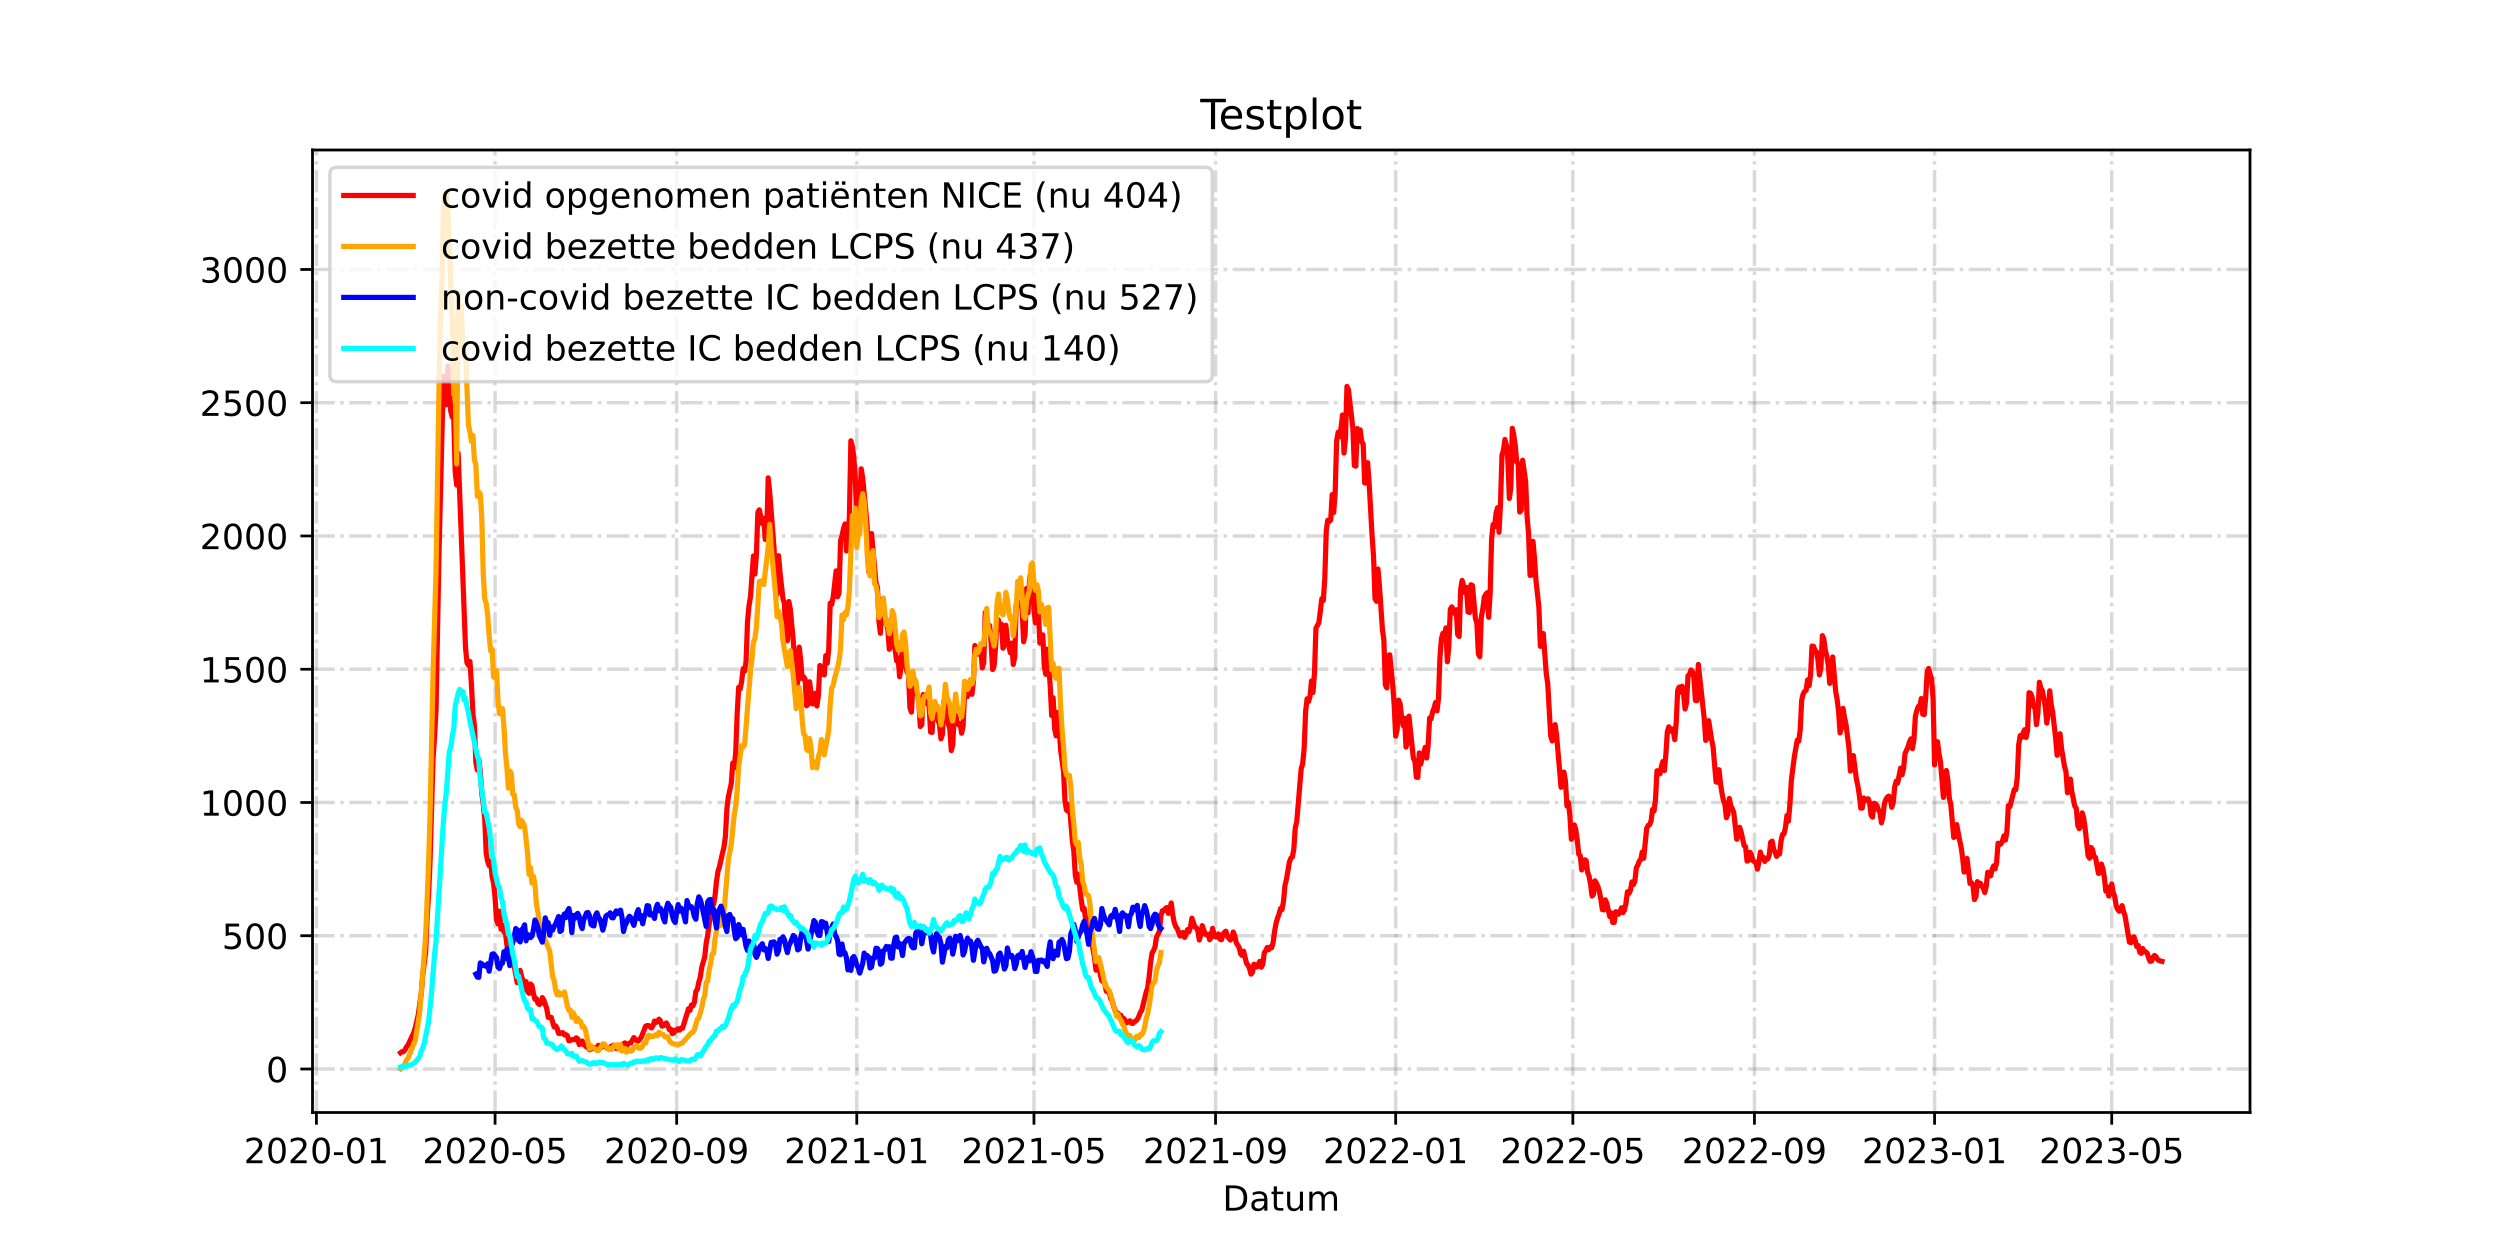 <?xml version="1.0" encoding="utf-8" standalone="no"?>
<!DOCTYPE svg PUBLIC "-//W3C//DTD SVG 1.1//EN"
  "http://www.w3.org/Graphics/SVG/1.1/DTD/svg11.dtd">
<!-- Created with matplotlib (https://matplotlib.org/) -->
<svg height="360pt" version="1.1" viewBox="0 0 720 360" width="720pt" xmlns="http://www.w3.org/2000/svg" xmlns:xlink="http://www.w3.org/1999/xlink">
 <defs>
  <style type="text/css">*{stroke-linecap:butt;stroke-linejoin:round;}</style>
 </defs>
 <g id="figure_1">
  <g id="patch_1">
   <path d="M 0 360 
L 720 360 
L 720 0 
L 0 0 
z
" style="fill:#ffffff;"/>
  </g>
  <g id="axes_1">
   <g id="patch_2">
    <path d="M 90 320.4 
L 648 320.4 
L 648 43.2 
L 90 43.2 
z
" style="fill:#ffffff;"/>
   </g>
   <g id="matplotlib.axis_1">
    <g id="xtick_1">
     <g id="line2d_1">
      <path clip-path="url(#pa98e7cf022)" d="M 91.127 320.4 
L 91.127 43.2 
" style="fill:none;stroke:#808080;stroke-dasharray:6.4,1.6,1,1.6;stroke-dashoffset:0;stroke-opacity:0.3;"/>
     </g>
     <g id="line2d_2">
      <defs>
       <path d="M 0 0 
L 0 3.5 
" id="mc418fcc3c1" style="stroke:#000000;stroke-width:0.8;"/>
      </defs>
      <g>
       <use style="stroke:#000000;stroke-width:0.8;" x="91.127" xlink:href="#mc418fcc3c1" y="320.4"/>
      </g>
     </g>
     <g id="text_1">
      <!-- 2020-01 -->
      <g transform="translate(70.235 334.998)scale(0.1 -0.1)">
       <defs>
        <path d="M 19.188 8.297 
L 53.609 8.297 
L 53.609 0 
L 7.328 0 
L 7.328 8.297 
Q 12.938 14.109 22.625 23.891 
Q 32.328 33.688 34.812 36.531 
Q 39.547 41.844 41.422 45.531 
Q 43.312 49.219 43.312 52.781 
Q 43.312 58.594 39.234 62.25 
Q 35.156 65.922 28.609 65.922 
Q 23.969 65.922 18.812 64.312 
Q 13.672 62.703 7.812 59.422 
L 7.812 69.391 
Q 13.766 71.781 18.938 73 
Q 24.125 74.219 28.422 74.219 
Q 39.75 74.219 46.484 68.547 
Q 53.219 62.891 53.219 53.422 
Q 53.219 48.922 51.531 44.891 
Q 49.859 40.875 45.406 35.406 
Q 44.188 33.984 37.641 27.219 
Q 31.109 20.453 19.188 8.297 
z
" id="DejaVuSans-50"/>
        <path d="M 31.781 66.406 
Q 24.172 66.406 20.328 58.906 
Q 16.5 51.422 16.5 36.375 
Q 16.5 21.391 20.328 13.891 
Q 24.172 6.391 31.781 6.391 
Q 39.453 6.391 43.281 13.891 
Q 47.125 21.391 47.125 36.375 
Q 47.125 51.422 43.281 58.906 
Q 39.453 66.406 31.781 66.406 
z
M 31.781 74.219 
Q 44.047 74.219 50.516 64.516 
Q 56.984 54.828 56.984 36.375 
Q 56.984 17.969 50.516 8.266 
Q 44.047 -1.422 31.781 -1.422 
Q 19.531 -1.422 13.062 8.266 
Q 6.594 17.969 6.594 36.375 
Q 6.594 54.828 13.062 64.516 
Q 19.531 74.219 31.781 74.219 
z
" id="DejaVuSans-48"/>
        <path d="M 4.891 31.391 
L 31.203 31.391 
L 31.203 23.391 
L 4.891 23.391 
z
" id="DejaVuSans-45"/>
        <path d="M 12.406 8.297 
L 28.516 8.297 
L 28.516 63.922 
L 10.984 60.406 
L 10.984 69.391 
L 28.422 72.906 
L 38.281 72.906 
L 38.281 8.297 
L 54.391 8.297 
L 54.391 0 
L 12.406 0 
z
" id="DejaVuSans-49"/>
       </defs>
       <use xlink:href="#DejaVuSans-50"/>
       <use x="63.623" xlink:href="#DejaVuSans-48"/>
       <use x="127.246" xlink:href="#DejaVuSans-50"/>
       <use x="190.869" xlink:href="#DejaVuSans-48"/>
       <use x="254.492" xlink:href="#DejaVuSans-45"/>
       <use x="290.576" xlink:href="#DejaVuSans-48"/>
       <use x="354.199" xlink:href="#DejaVuSans-49"/>
      </g>
     </g>
    </g>
    <g id="xtick_2">
     <g id="line2d_3">
      <path clip-path="url(#pa98e7cf022)" d="M 142.577 320.4 
L 142.577 43.2 
" style="fill:none;stroke:#808080;stroke-dasharray:6.4,1.6,1,1.6;stroke-dashoffset:0;stroke-opacity:0.3;"/>
     </g>
     <g id="line2d_4">
      <g>
       <use style="stroke:#000000;stroke-width:0.8;" x="142.577" xlink:href="#mc418fcc3c1" y="320.4"/>
      </g>
     </g>
     <g id="text_2">
      <!-- 2020-05 -->
      <g transform="translate(121.686 334.998)scale(0.1 -0.1)">
       <defs>
        <path d="M 10.797 72.906 
L 49.516 72.906 
L 49.516 64.594 
L 19.828 64.594 
L 19.828 46.734 
Q 21.969 47.469 24.109 47.828 
Q 26.266 48.188 28.422 48.188 
Q 40.625 48.188 47.75 41.5 
Q 54.891 34.812 54.891 23.391 
Q 54.891 11.625 47.562 5.094 
Q 40.234 -1.422 26.906 -1.422 
Q 22.312 -1.422 17.547 -0.641 
Q 12.797 0.141 7.719 1.703 
L 7.719 11.625 
Q 12.109 9.234 16.797 8.062 
Q 21.484 6.891 26.703 6.891 
Q 35.156 6.891 40.078 11.328 
Q 45.016 15.766 45.016 23.391 
Q 45.016 31 40.078 35.438 
Q 35.156 39.891 26.703 39.891 
Q 22.75 39.891 18.812 39.016 
Q 14.891 38.141 10.797 36.281 
z
" id="DejaVuSans-53"/>
       </defs>
       <use xlink:href="#DejaVuSans-50"/>
       <use x="63.623" xlink:href="#DejaVuSans-48"/>
       <use x="127.246" xlink:href="#DejaVuSans-50"/>
       <use x="190.869" xlink:href="#DejaVuSans-48"/>
       <use x="254.492" xlink:href="#DejaVuSans-45"/>
       <use x="290.576" xlink:href="#DejaVuSans-48"/>
       <use x="354.199" xlink:href="#DejaVuSans-53"/>
      </g>
     </g>
    </g>
    <g id="xtick_3">
     <g id="line2d_5">
      <path clip-path="url(#pa98e7cf022)" d="M 194.877 320.4 
L 194.877 43.2 
" style="fill:none;stroke:#808080;stroke-dasharray:6.4,1.6,1,1.6;stroke-dashoffset:0;stroke-opacity:0.3;"/>
     </g>
     <g id="line2d_6">
      <g>
       <use style="stroke:#000000;stroke-width:0.8;" x="194.877" xlink:href="#mc418fcc3c1" y="320.4"/>
      </g>
     </g>
     <g id="text_3">
      <!-- 2020-09 -->
      <g transform="translate(173.986 334.998)scale(0.1 -0.1)">
       <defs>
        <path d="M 10.984 1.516 
L 10.984 10.5 
Q 14.703 8.734 18.5 7.812 
Q 22.312 6.891 25.984 6.891 
Q 35.75 6.891 40.891 13.453 
Q 46.047 20.016 46.781 33.406 
Q 43.953 29.203 39.594 26.953 
Q 35.25 24.703 29.984 24.703 
Q 19.047 24.703 12.672 31.312 
Q 6.297 37.938 6.297 49.422 
Q 6.297 60.641 12.938 67.422 
Q 19.578 74.219 30.609 74.219 
Q 43.266 74.219 49.922 64.516 
Q 56.594 54.828 56.594 36.375 
Q 56.594 19.141 48.406 8.859 
Q 40.234 -1.422 26.422 -1.422 
Q 22.703 -1.422 18.891 -0.688 
Q 15.094 0.047 10.984 1.516 
z
M 30.609 32.422 
Q 37.25 32.422 41.125 36.953 
Q 45.016 41.5 45.016 49.422 
Q 45.016 57.281 41.125 61.844 
Q 37.25 66.406 30.609 66.406 
Q 23.969 66.406 20.094 61.844 
Q 16.219 57.281 16.219 49.422 
Q 16.219 41.5 20.094 36.953 
Q 23.969 32.422 30.609 32.422 
z
" id="DejaVuSans-57"/>
       </defs>
       <use xlink:href="#DejaVuSans-50"/>
       <use x="63.623" xlink:href="#DejaVuSans-48"/>
       <use x="127.246" xlink:href="#DejaVuSans-50"/>
       <use x="190.869" xlink:href="#DejaVuSans-48"/>
       <use x="254.492" xlink:href="#DejaVuSans-45"/>
       <use x="290.576" xlink:href="#DejaVuSans-48"/>
       <use x="354.199" xlink:href="#DejaVuSans-57"/>
      </g>
     </g>
    </g>
    <g id="xtick_4">
     <g id="line2d_7">
      <path clip-path="url(#pa98e7cf022)" d="M 246.753 320.4 
L 246.753 43.2 
" style="fill:none;stroke:#808080;stroke-dasharray:6.4,1.6,1,1.6;stroke-dashoffset:0;stroke-opacity:0.3;"/>
     </g>
     <g id="line2d_8">
      <g>
       <use style="stroke:#000000;stroke-width:0.8;" x="246.753" xlink:href="#mc418fcc3c1" y="320.4"/>
      </g>
     </g>
     <g id="text_4">
      <!-- 2021-01 -->
      <g transform="translate(225.861 334.998)scale(0.1 -0.1)">
       <use xlink:href="#DejaVuSans-50"/>
       <use x="63.623" xlink:href="#DejaVuSans-48"/>
       <use x="127.246" xlink:href="#DejaVuSans-50"/>
       <use x="190.869" xlink:href="#DejaVuSans-49"/>
       <use x="254.492" xlink:href="#DejaVuSans-45"/>
       <use x="290.576" xlink:href="#DejaVuSans-48"/>
       <use x="354.199" xlink:href="#DejaVuSans-49"/>
      </g>
     </g>
    </g>
    <g id="xtick_5">
     <g id="line2d_9">
      <path clip-path="url(#pa98e7cf022)" d="M 297.778 320.4 
L 297.778 43.2 
" style="fill:none;stroke:#808080;stroke-dasharray:6.4,1.6,1,1.6;stroke-dashoffset:0;stroke-opacity:0.3;"/>
     </g>
     <g id="line2d_10">
      <g>
       <use style="stroke:#000000;stroke-width:0.8;" x="297.778" xlink:href="#mc418fcc3c1" y="320.4"/>
      </g>
     </g>
     <g id="text_5">
      <!-- 2021-05 -->
      <g transform="translate(276.886 334.998)scale(0.1 -0.1)">
       <use xlink:href="#DejaVuSans-50"/>
       <use x="63.623" xlink:href="#DejaVuSans-48"/>
       <use x="127.246" xlink:href="#DejaVuSans-50"/>
       <use x="190.869" xlink:href="#DejaVuSans-49"/>
       <use x="254.492" xlink:href="#DejaVuSans-45"/>
       <use x="290.576" xlink:href="#DejaVuSans-48"/>
       <use x="354.199" xlink:href="#DejaVuSans-53"/>
      </g>
     </g>
    </g>
    <g id="xtick_6">
     <g id="line2d_11">
      <path clip-path="url(#pa98e7cf022)" d="M 350.078 320.4 
L 350.078 43.2 
" style="fill:none;stroke:#808080;stroke-dasharray:6.4,1.6,1,1.6;stroke-dashoffset:0;stroke-opacity:0.3;"/>
     </g>
     <g id="line2d_12">
      <g>
       <use style="stroke:#000000;stroke-width:0.8;" x="350.078" xlink:href="#mc418fcc3c1" y="320.4"/>
      </g>
     </g>
     <g id="text_6">
      <!-- 2021-09 -->
      <g transform="translate(329.187 334.998)scale(0.1 -0.1)">
       <use xlink:href="#DejaVuSans-50"/>
       <use x="63.623" xlink:href="#DejaVuSans-48"/>
       <use x="127.246" xlink:href="#DejaVuSans-50"/>
       <use x="190.869" xlink:href="#DejaVuSans-49"/>
       <use x="254.492" xlink:href="#DejaVuSans-45"/>
       <use x="290.576" xlink:href="#DejaVuSans-48"/>
       <use x="354.199" xlink:href="#DejaVuSans-57"/>
      </g>
     </g>
    </g>
    <g id="xtick_7">
     <g id="line2d_13">
      <path clip-path="url(#pa98e7cf022)" d="M 401.954 320.4 
L 401.954 43.2 
" style="fill:none;stroke:#808080;stroke-dasharray:6.4,1.6,1,1.6;stroke-dashoffset:0;stroke-opacity:0.3;"/>
     </g>
     <g id="line2d_14">
      <g>
       <use style="stroke:#000000;stroke-width:0.8;" x="401.954" xlink:href="#mc418fcc3c1" y="320.4"/>
      </g>
     </g>
     <g id="text_7">
      <!-- 2022-01 -->
      <g transform="translate(381.062 334.998)scale(0.1 -0.1)">
       <use xlink:href="#DejaVuSans-50"/>
       <use x="63.623" xlink:href="#DejaVuSans-48"/>
       <use x="127.246" xlink:href="#DejaVuSans-50"/>
       <use x="190.869" xlink:href="#DejaVuSans-50"/>
       <use x="254.492" xlink:href="#DejaVuSans-45"/>
       <use x="290.576" xlink:href="#DejaVuSans-48"/>
       <use x="354.199" xlink:href="#DejaVuSans-49"/>
      </g>
     </g>
    </g>
    <g id="xtick_8">
     <g id="line2d_15">
      <path clip-path="url(#pa98e7cf022)" d="M 452.979 320.4 
L 452.979 43.2 
" style="fill:none;stroke:#808080;stroke-dasharray:6.4,1.6,1,1.6;stroke-dashoffset:0;stroke-opacity:0.3;"/>
     </g>
     <g id="line2d_16">
      <g>
       <use style="stroke:#000000;stroke-width:0.8;" x="452.979" xlink:href="#mc418fcc3c1" y="320.4"/>
      </g>
     </g>
     <g id="text_8">
      <!-- 2022-05 -->
      <g transform="translate(432.087 334.998)scale(0.1 -0.1)">
       <use xlink:href="#DejaVuSans-50"/>
       <use x="63.623" xlink:href="#DejaVuSans-48"/>
       <use x="127.246" xlink:href="#DejaVuSans-50"/>
       <use x="190.869" xlink:href="#DejaVuSans-50"/>
       <use x="254.492" xlink:href="#DejaVuSans-45"/>
       <use x="290.576" xlink:href="#DejaVuSans-48"/>
       <use x="354.199" xlink:href="#DejaVuSans-53"/>
      </g>
     </g>
    </g>
    <g id="xtick_9">
     <g id="line2d_17">
      <path clip-path="url(#pa98e7cf022)" d="M 505.279 320.4 
L 505.279 43.2 
" style="fill:none;stroke:#808080;stroke-dasharray:6.4,1.6,1,1.6;stroke-dashoffset:0;stroke-opacity:0.3;"/>
     </g>
     <g id="line2d_18">
      <g>
       <use style="stroke:#000000;stroke-width:0.8;" x="505.279" xlink:href="#mc418fcc3c1" y="320.4"/>
      </g>
     </g>
     <g id="text_9">
      <!-- 2022-09 -->
      <g transform="translate(484.388 334.998)scale(0.1 -0.1)">
       <use xlink:href="#DejaVuSans-50"/>
       <use x="63.623" xlink:href="#DejaVuSans-48"/>
       <use x="127.246" xlink:href="#DejaVuSans-50"/>
       <use x="190.869" xlink:href="#DejaVuSans-50"/>
       <use x="254.492" xlink:href="#DejaVuSans-45"/>
       <use x="290.576" xlink:href="#DejaVuSans-48"/>
       <use x="354.199" xlink:href="#DejaVuSans-57"/>
      </g>
     </g>
    </g>
    <g id="xtick_10">
     <g id="line2d_19">
      <path clip-path="url(#pa98e7cf022)" d="M 557.154 320.4 
L 557.154 43.2 
" style="fill:none;stroke:#808080;stroke-dasharray:6.4,1.6,1,1.6;stroke-dashoffset:0;stroke-opacity:0.3;"/>
     </g>
     <g id="line2d_20">
      <g>
       <use style="stroke:#000000;stroke-width:0.8;" x="557.154" xlink:href="#mc418fcc3c1" y="320.4"/>
      </g>
     </g>
     <g id="text_10">
      <!-- 2023-01 -->
      <g transform="translate(536.263 334.998)scale(0.1 -0.1)">
       <defs>
        <path d="M 40.578 39.312 
Q 47.656 37.797 51.625 33 
Q 55.609 28.219 55.609 21.188 
Q 55.609 10.406 48.188 4.484 
Q 40.766 -1.422 27.094 -1.422 
Q 22.516 -1.422 17.656 -0.516 
Q 12.797 0.391 7.625 2.203 
L 7.625 11.719 
Q 11.719 9.328 16.594 8.109 
Q 21.484 6.891 26.812 6.891 
Q 36.078 6.891 40.938 10.547 
Q 45.797 14.203 45.797 21.188 
Q 45.797 27.641 41.281 31.266 
Q 36.766 34.906 28.719 34.906 
L 20.219 34.906 
L 20.219 43.016 
L 29.109 43.016 
Q 36.375 43.016 40.234 45.922 
Q 44.094 48.828 44.094 54.297 
Q 44.094 59.906 40.109 62.906 
Q 36.141 65.922 28.719 65.922 
Q 24.656 65.922 20.016 65.031 
Q 15.375 64.156 9.812 62.312 
L 9.812 71.094 
Q 15.438 72.656 20.344 73.438 
Q 25.25 74.219 29.594 74.219 
Q 40.828 74.219 47.359 69.109 
Q 53.906 64.016 53.906 55.328 
Q 53.906 49.266 50.438 45.094 
Q 46.969 40.922 40.578 39.312 
z
" id="DejaVuSans-51"/>
       </defs>
       <use xlink:href="#DejaVuSans-50"/>
       <use x="63.623" xlink:href="#DejaVuSans-48"/>
       <use x="127.246" xlink:href="#DejaVuSans-50"/>
       <use x="190.869" xlink:href="#DejaVuSans-51"/>
       <use x="254.492" xlink:href="#DejaVuSans-45"/>
       <use x="290.576" xlink:href="#DejaVuSans-48"/>
       <use x="354.199" xlink:href="#DejaVuSans-49"/>
      </g>
     </g>
    </g>
    <g id="xtick_11">
     <g id="line2d_21">
      <path clip-path="url(#pa98e7cf022)" d="M 608.179 320.4 
L 608.179 43.2 
" style="fill:none;stroke:#808080;stroke-dasharray:6.4,1.6,1,1.6;stroke-dashoffset:0;stroke-opacity:0.3;"/>
     </g>
     <g id="line2d_22">
      <g>
       <use style="stroke:#000000;stroke-width:0.8;" x="608.179" xlink:href="#mc418fcc3c1" y="320.4"/>
      </g>
     </g>
     <g id="text_11">
      <!-- 2023-05 -->
      <g transform="translate(587.288 334.998)scale(0.1 -0.1)">
       <use xlink:href="#DejaVuSans-50"/>
       <use x="63.623" xlink:href="#DejaVuSans-48"/>
       <use x="127.246" xlink:href="#DejaVuSans-50"/>
       <use x="190.869" xlink:href="#DejaVuSans-51"/>
       <use x="254.492" xlink:href="#DejaVuSans-45"/>
       <use x="290.576" xlink:href="#DejaVuSans-48"/>
       <use x="354.199" xlink:href="#DejaVuSans-53"/>
      </g>
     </g>
    </g>
    <g id="text_12">
     <!-- Datum -->
     <g transform="translate(352.087 348.677)scale(0.1 -0.1)">
      <defs>
       <path d="M 19.672 64.797 
L 19.672 8.109 
L 31.594 8.109 
Q 46.688 8.109 53.688 14.938 
Q 60.688 21.781 60.688 36.531 
Q 60.688 51.172 53.688 57.984 
Q 46.688 64.797 31.594 64.797 
z
M 9.812 72.906 
L 30.078 72.906 
Q 51.266 72.906 61.172 64.094 
Q 71.094 55.281 71.094 36.531 
Q 71.094 17.672 61.125 8.828 
Q 51.172 0 30.078 0 
L 9.812 0 
z
" id="DejaVuSans-68"/>
       <path d="M 34.281 27.484 
Q 23.391 27.484 19.188 25 
Q 14.984 22.516 14.984 16.5 
Q 14.984 11.719 18.141 8.906 
Q 21.297 6.109 26.703 6.109 
Q 34.188 6.109 38.703 11.406 
Q 43.219 16.703 43.219 25.484 
L 43.219 27.484 
z
M 52.203 31.203 
L 52.203 0 
L 43.219 0 
L 43.219 8.297 
Q 40.141 3.328 35.547 0.953 
Q 30.953 -1.422 24.312 -1.422 
Q 15.922 -1.422 10.953 3.297 
Q 6 8.016 6 15.922 
Q 6 25.141 12.172 29.828 
Q 18.359 34.516 30.609 34.516 
L 43.219 34.516 
L 43.219 35.406 
Q 43.219 41.609 39.141 45 
Q 35.062 48.391 27.688 48.391 
Q 23 48.391 18.547 47.266 
Q 14.109 46.141 10.016 43.891 
L 10.016 52.203 
Q 14.938 54.109 19.578 55.047 
Q 24.219 56 28.609 56 
Q 40.484 56 46.344 49.844 
Q 52.203 43.703 52.203 31.203 
z
" id="DejaVuSans-97"/>
       <path d="M 18.312 70.219 
L 18.312 54.688 
L 36.812 54.688 
L 36.812 47.703 
L 18.312 47.703 
L 18.312 18.016 
Q 18.312 11.328 20.141 9.422 
Q 21.969 7.516 27.594 7.516 
L 36.812 7.516 
L 36.812 0 
L 27.594 0 
Q 17.188 0 13.234 3.875 
Q 9.281 7.766 9.281 18.016 
L 9.281 47.703 
L 2.688 47.703 
L 2.688 54.688 
L 9.281 54.688 
L 9.281 70.219 
z
" id="DejaVuSans-116"/>
       <path d="M 8.5 21.578 
L 8.5 54.688 
L 17.484 54.688 
L 17.484 21.922 
Q 17.484 14.156 20.5 10.266 
Q 23.531 6.391 29.594 6.391 
Q 36.859 6.391 41.078 11.031 
Q 45.312 15.672 45.312 23.688 
L 45.312 54.688 
L 54.297 54.688 
L 54.297 0 
L 45.312 0 
L 45.312 8.406 
Q 42.047 3.422 37.719 1 
Q 33.406 -1.422 27.688 -1.422 
Q 18.266 -1.422 13.375 4.438 
Q 8.5 10.297 8.5 21.578 
z
M 31.109 56 
z
" id="DejaVuSans-117"/>
       <path d="M 52 44.188 
Q 55.375 50.25 60.062 53.125 
Q 64.75 56 71.094 56 
Q 79.641 56 84.281 50.016 
Q 88.922 44.047 88.922 33.016 
L 88.922 0 
L 79.891 0 
L 79.891 32.719 
Q 79.891 40.578 77.094 44.375 
Q 74.312 48.188 68.609 48.188 
Q 61.625 48.188 57.562 43.547 
Q 53.516 38.922 53.516 30.906 
L 53.516 0 
L 44.484 0 
L 44.484 32.719 
Q 44.484 40.625 41.703 44.406 
Q 38.922 48.188 33.109 48.188 
Q 26.219 48.188 22.156 43.531 
Q 18.109 38.875 18.109 30.906 
L 18.109 0 
L 9.078 0 
L 9.078 54.688 
L 18.109 54.688 
L 18.109 46.188 
Q 21.188 51.219 25.484 53.609 
Q 29.781 56 35.688 56 
Q 41.656 56 45.828 52.969 
Q 50 49.953 52 44.188 
z
" id="DejaVuSans-109"/>
      </defs>
      <use xlink:href="#DejaVuSans-68"/>
      <use x="77.002" xlink:href="#DejaVuSans-97"/>
      <use x="138.281" xlink:href="#DejaVuSans-116"/>
      <use x="177.49" xlink:href="#DejaVuSans-117"/>
      <use x="240.869" xlink:href="#DejaVuSans-109"/>
     </g>
    </g>
   </g>
   <g id="matplotlib.axis_2">
    <g id="ytick_1">
     <g id="line2d_23">
      <path clip-path="url(#pa98e7cf022)" d="M 90 307.877 
L 648 307.877 
" style="fill:none;stroke:#808080;stroke-dasharray:6.4,1.6,1,1.6;stroke-dashoffset:0;stroke-opacity:0.3;"/>
     </g>
     <g id="line2d_24">
      <defs>
       <path d="M 0 0 
L -3.5 0 
" id="m578db4e86c" style="stroke:#000000;stroke-width:0.8;"/>
      </defs>
      <g>
       <use style="stroke:#000000;stroke-width:0.8;" x="90" xlink:href="#m578db4e86c" y="307.877"/>
      </g>
     </g>
     <g id="text_13">
      <!-- 0 -->
      <g transform="translate(76.638 311.676)scale(0.1 -0.1)">
       <use xlink:href="#DejaVuSans-48"/>
      </g>
     </g>
    </g>
    <g id="ytick_2">
     <g id="line2d_25">
      <path clip-path="url(#pa98e7cf022)" d="M 90 269.497 
L 648 269.497 
" style="fill:none;stroke:#808080;stroke-dasharray:6.4,1.6,1,1.6;stroke-dashoffset:0;stroke-opacity:0.3;"/>
     </g>
     <g id="line2d_26">
      <g>
       <use style="stroke:#000000;stroke-width:0.8;" x="90" xlink:href="#m578db4e86c" y="269.497"/>
      </g>
     </g>
     <g id="text_14">
      <!-- 500 -->
      <g transform="translate(63.913 273.296)scale(0.1 -0.1)">
       <use xlink:href="#DejaVuSans-53"/>
       <use x="63.623" xlink:href="#DejaVuSans-48"/>
       <use x="127.246" xlink:href="#DejaVuSans-48"/>
      </g>
     </g>
    </g>
    <g id="ytick_3">
     <g id="line2d_27">
      <path clip-path="url(#pa98e7cf022)" d="M 90 231.118 
L 648 231.118 
" style="fill:none;stroke:#808080;stroke-dasharray:6.4,1.6,1,1.6;stroke-dashoffset:0;stroke-opacity:0.3;"/>
     </g>
     <g id="line2d_28">
      <g>
       <use style="stroke:#000000;stroke-width:0.8;" x="90" xlink:href="#m578db4e86c" y="231.118"/>
      </g>
     </g>
     <g id="text_15">
      <!-- 1000 -->
      <g transform="translate(57.55 234.917)scale(0.1 -0.1)">
       <use xlink:href="#DejaVuSans-49"/>
       <use x="63.623" xlink:href="#DejaVuSans-48"/>
       <use x="127.246" xlink:href="#DejaVuSans-48"/>
       <use x="190.869" xlink:href="#DejaVuSans-48"/>
      </g>
     </g>
    </g>
    <g id="ytick_4">
     <g id="line2d_29">
      <path clip-path="url(#pa98e7cf022)" d="M 90 192.738 
L 648 192.738 
" style="fill:none;stroke:#808080;stroke-dasharray:6.4,1.6,1,1.6;stroke-dashoffset:0;stroke-opacity:0.3;"/>
     </g>
     <g id="line2d_30">
      <g>
       <use style="stroke:#000000;stroke-width:0.8;" x="90" xlink:href="#m578db4e86c" y="192.738"/>
      </g>
     </g>
     <g id="text_16">
      <!-- 1500 -->
      <g transform="translate(57.55 196.537)scale(0.1 -0.1)">
       <use xlink:href="#DejaVuSans-49"/>
       <use x="63.623" xlink:href="#DejaVuSans-53"/>
       <use x="127.246" xlink:href="#DejaVuSans-48"/>
       <use x="190.869" xlink:href="#DejaVuSans-48"/>
      </g>
     </g>
    </g>
    <g id="ytick_5">
     <g id="line2d_31">
      <path clip-path="url(#pa98e7cf022)" d="M 90 154.359 
L 648 154.359 
" style="fill:none;stroke:#808080;stroke-dasharray:6.4,1.6,1,1.6;stroke-dashoffset:0;stroke-opacity:0.3;"/>
     </g>
     <g id="line2d_32">
      <g>
       <use style="stroke:#000000;stroke-width:0.8;" x="90" xlink:href="#m578db4e86c" y="154.359"/>
      </g>
     </g>
     <g id="text_17">
      <!-- 2000 -->
      <g transform="translate(57.55 158.158)scale(0.1 -0.1)">
       <use xlink:href="#DejaVuSans-50"/>
       <use x="63.623" xlink:href="#DejaVuSans-48"/>
       <use x="127.246" xlink:href="#DejaVuSans-48"/>
       <use x="190.869" xlink:href="#DejaVuSans-48"/>
      </g>
     </g>
    </g>
    <g id="ytick_6">
     <g id="line2d_33">
      <path clip-path="url(#pa98e7cf022)" d="M 90 115.979 
L 648 115.979 
" style="fill:none;stroke:#808080;stroke-dasharray:6.4,1.6,1,1.6;stroke-dashoffset:0;stroke-opacity:0.3;"/>
     </g>
     <g id="line2d_34">
      <g>
       <use style="stroke:#000000;stroke-width:0.8;" x="90" xlink:href="#m578db4e86c" y="115.979"/>
      </g>
     </g>
     <g id="text_18">
      <!-- 2500 -->
      <g transform="translate(57.55 119.778)scale(0.1 -0.1)">
       <use xlink:href="#DejaVuSans-50"/>
       <use x="63.623" xlink:href="#DejaVuSans-53"/>
       <use x="127.246" xlink:href="#DejaVuSans-48"/>
       <use x="190.869" xlink:href="#DejaVuSans-48"/>
      </g>
     </g>
    </g>
    <g id="ytick_7">
     <g id="line2d_35">
      <path clip-path="url(#pa98e7cf022)" d="M 90 77.6 
L 648 77.6 
" style="fill:none;stroke:#808080;stroke-dasharray:6.4,1.6,1,1.6;stroke-dashoffset:0;stroke-opacity:0.3;"/>
     </g>
     <g id="line2d_36">
      <g>
       <use style="stroke:#000000;stroke-width:0.8;" x="90" xlink:href="#m578db4e86c" y="77.6"/>
      </g>
     </g>
     <g id="text_19">
      <!-- 3000 -->
      <g transform="translate(57.55 81.399)scale(0.1 -0.1)">
       <use xlink:href="#DejaVuSans-51"/>
       <use x="63.623" xlink:href="#DejaVuSans-48"/>
       <use x="127.246" xlink:href="#DejaVuSans-48"/>
       <use x="190.869" xlink:href="#DejaVuSans-48"/>
      </g>
     </g>
    </g>
   </g>
   <g id="line2d_37">
    <path clip-path="url(#pa98e7cf022)" d="M 115.364 303.194 
L 115.789 302.887 
L 116.214 302.887 
L 116.639 302.35 
L 117.064 301.506 
L 117.49 300.968 
L 119.191 297.361 
L 119.616 295.902 
L 120.466 292.218 
L 121.317 286.154 
L 121.742 280.858 
L 122.592 274.18 
L 123.017 263.971 
L 123.443 257.523 
L 123.868 247.698 
L 124.718 218.452 
L 125.143 212.312 
L 125.569 204.559 
L 126.419 160.039 
L 127.695 108.303 
L 128.545 116.593 
L 128.97 105.386 
L 129.395 110.913 
L 129.821 118.435 
L 130.246 120.124 
L 130.671 119.664 
L 131.096 135.86 
L 131.522 139.698 
L 131.947 130.487 
L 134.073 186.597 
L 134.498 190.896 
L 134.923 191.587 
L 135.348 190.512 
L 135.774 197.113 
L 136.199 205.634 
L 136.624 208.858 
L 137.049 219.604 
L 137.474 221.753 
L 137.9 218.759 
L 138.325 222.29 
L 138.75 228.431 
L 139.175 231.578 
L 139.6 235.877 
L 140.026 245.779 
L 140.451 248.081 
L 140.876 249.31 
L 141.301 248.081 
L 141.727 252.533 
L 142.152 254.376 
L 142.577 258.521 
L 143.002 264.892 
L 143.427 266.12 
L 143.853 262.435 
L 144.278 267.578 
L 144.703 266.427 
L 145.128 268.423 
L 145.553 268.499 
L 145.979 272.184 
L 146.404 273.565 
L 146.829 271.339 
L 148.955 283.007 
L 149.38 281.932 
L 149.805 279.476 
L 150.231 281.318 
L 150.656 282.393 
L 151.081 285.003 
L 151.506 282.7 
L 151.931 285.463 
L 152.357 286.077 
L 152.782 283.391 
L 153.207 283.851 
L 153.632 286.154 
L 154.058 287.766 
L 154.483 287.612 
L 154.908 288.917 
L 155.333 289.301 
L 155.758 288.994 
L 156.184 287.305 
L 156.609 287.996 
L 157.459 290.452 
L 157.884 292.986 
L 158.735 292.986 
L 159.585 295.749 
L 160.01 295.442 
L 160.436 296.133 
L 160.861 297.591 
L 161.286 297.668 
L 161.711 297.438 
L 162.136 297.438 
L 162.562 298.052 
L 162.987 297.975 
L 163.412 298.282 
L 163.837 299.74 
L 164.263 299.664 
L 164.688 299.433 
L 165.113 299.357 
L 165.538 299.433 
L 165.963 298.896 
L 166.389 299.203 
L 166.814 300.815 
L 167.239 300.508 
L 167.664 299.817 
L 168.089 300.892 
L 168.515 301.045 
L 168.94 301.583 
L 169.365 301.583 
L 169.79 302.35 
L 171.066 301.659 
L 171.491 301.813 
L 171.916 301.813 
L 172.341 301.045 
L 172.767 301.659 
L 173.192 301.659 
L 173.617 301.122 
L 174.042 301.045 
L 174.468 301.583 
L 174.893 301.89 
L 175.318 302.043 
L 175.743 301.506 
L 176.594 301.045 
L 177.019 301.122 
L 177.444 301.966 
L 177.869 301.429 
L 178.294 301.583 
L 179.145 301.199 
L 179.57 300.585 
L 179.995 300.354 
L 180.42 301.045 
L 181.271 300.431 
L 181.696 300.354 
L 182.546 298.819 
L 183.397 299.74 
L 183.822 299.817 
L 184.672 298.742 
L 185.948 295.519 
L 186.373 295.365 
L 186.799 295.365 
L 187.649 296.056 
L 188.074 295.365 
L 188.499 294.06 
L 188.925 294.444 
L 189.35 294.214 
L 189.775 293.523 
L 190.2 293.983 
L 190.625 295.519 
L 191.051 295.442 
L 191.476 295.135 
L 191.901 294.597 
L 192.326 295.365 
L 192.751 296.516 
L 193.177 296.363 
L 193.602 297.668 
L 194.027 297.514 
L 194.452 296.67 
L 194.877 296.747 
L 195.303 296.286 
L 195.728 296.67 
L 196.153 296.133 
L 196.578 296.133 
L 198.279 290.529 
L 198.704 290.99 
L 199.13 289.455 
L 199.555 289.685 
L 199.98 288.687 
L 200.405 285.54 
L 200.83 284.926 
L 201.256 282.853 
L 201.681 281.472 
L 202.106 278.555 
L 202.956 275.638 
L 203.382 271.646 
L 203.807 269.344 
L 205.082 260.133 
L 205.508 260.516 
L 205.933 257.983 
L 206.358 253.762 
L 206.783 250.922 
L 207.208 249.617 
L 208.059 245.779 
L 208.484 244.09 
L 208.909 241.02 
L 209.335 232.96 
L 209.76 229.506 
L 210.61 225.591 
L 211.035 219.757 
L 211.461 221.139 
L 211.886 216.687 
L 212.311 205.403 
L 212.736 197.958 
L 213.161 198.418 
L 213.587 196.346 
L 214.012 192.585 
L 214.437 193.275 
L 214.862 190.589 
L 215.287 178.922 
L 215.713 174.47 
L 216.138 171.86 
L 216.988 160.116 
L 217.413 165.335 
L 217.839 159.809 
L 218.264 147.527 
L 218.689 146.836 
L 219.54 150.828 
L 219.965 149.293 
L 220.39 155.357 
L 220.815 153.668 
L 221.24 137.625 
L 221.666 141.693 
L 222.941 158.12 
L 223.366 169.634 
L 223.792 171.169 
L 224.217 160.039 
L 224.642 164.875 
L 225.492 172.397 
L 225.918 173.855 
L 226.343 184.141 
L 226.768 184.525 
L 227.193 173.241 
L 227.618 175.467 
L 228.469 184.602 
L 229.319 198.956 
L 229.744 196.346 
L 230.17 186.367 
L 230.595 189.975 
L 231.02 195.425 
L 231.445 194.964 
L 231.871 195.578 
L 232.296 203.254 
L 232.721 202.87 
L 233.146 196.346 
L 233.997 202.717 
L 234.422 202.18 
L 234.847 199.646 
L 235.272 203.331 
L 235.697 200.184 
L 236.123 191.664 
L 236.973 194.12 
L 237.398 194.35 
L 237.823 188.823 
L 238.249 190.973 
L 238.674 186.904 
L 239.099 173.702 
L 239.524 174.086 
L 239.949 172.013 
L 240.8 164.414 
L 241.225 171.86 
L 241.65 170.785 
L 242.076 155.664 
L 242.501 154.282 
L 242.926 152.286 
L 243.351 150.904 
L 243.776 158.657 
L 244.202 155.664 
L 244.627 148.678 
L 245.052 126.956 
L 245.477 128.568 
L 245.902 131.715 
L 246.328 137.779 
L 246.753 150.29 
L 247.178 146.452 
L 247.603 144.61 
L 248.028 135.015 
L 248.454 137.625 
L 249.729 151.212 
L 250.154 164.568 
L 250.58 163.8 
L 251.005 153.668 
L 252.28 167.791 
L 252.706 169.173 
L 253.131 178.922 
L 253.556 182.376 
L 253.981 172.704 
L 254.407 173.702 
L 254.832 179.459 
L 255.257 179.382 
L 255.682 180.994 
L 256.107 186.981 
L 256.533 186.214 
L 256.958 178.922 
L 257.383 182.452 
L 257.808 187.212 
L 258.233 190.359 
L 258.659 189.514 
L 259.084 194.887 
L 259.509 192.201 
L 259.934 184.064 
L 260.359 186.597 
L 260.785 191.049 
L 261.21 193.506 
L 261.635 194.197 
L 262.06 203.791 
L 262.485 205.096 
L 262.911 197.037 
L 263.336 199.032 
L 263.761 198.956 
L 264.186 200.03 
L 264.612 201.796 
L 265.037 209.241 
L 265.462 208.781 
L 265.887 200.03 
L 266.738 202.487 
L 267.163 201.949 
L 267.588 203.561 
L 268.013 210.853 
L 268.438 210.93 
L 268.864 202.41 
L 269.289 203.254 
L 269.714 204.559 
L 270.139 207.553 
L 270.564 208.474 
L 270.99 212.772 
L 271.415 211.544 
L 271.84 202.026 
L 272.265 203.484 
L 272.69 207.092 
L 273.541 209.779 
L 273.966 216.15 
L 274.391 214.538 
L 274.817 206.017 
L 275.242 205.941 
L 275.667 208.013 
L 276.092 208.781 
L 276.517 208.397 
L 276.943 211.16 
L 277.368 209.165 
L 277.793 199.877 
L 278.218 199.57 
L 278.643 200.568 
L 279.069 197.42 
L 279.494 196.576 
L 279.919 199.954 
L 280.344 196.269 
L 280.769 185.907 
L 281.195 188.516 
L 281.62 187.979 
L 282.045 188.363 
L 282.47 186.674 
L 282.895 192.354 
L 283.321 190.819 
L 283.746 176.388 
L 284.171 178.231 
L 284.596 181.301 
L 285.021 180.15 
L 285.447 185.369 
L 285.872 192.815 
L 286.297 191.74 
L 286.722 186.367 
L 287.148 178.154 
L 287.573 178.614 
L 287.998 181.378 
L 288.423 179.766 
L 288.848 186.674 
L 289.274 185.676 
L 289.699 180.073 
L 290.124 184.218 
L 290.974 187.979 
L 291.4 185.216 
L 291.825 191.357 
L 292.25 189.13 
L 292.675 174.009 
L 293.1 173.472 
L 293.526 173.395 
L 293.951 173.548 
L 294.376 175.698 
L 294.801 184.832 
L 295.226 182.759 
L 295.652 169.48 
L 296.077 176.465 
L 296.502 167.024 
L 296.927 164.414 
L 297.353 166.026 
L 297.778 175.544 
L 298.203 179.382 
L 298.628 171.399 
L 299.053 175.774 
L 299.479 185.216 
L 299.904 183.604 
L 300.329 182.836 
L 300.754 191.971 
L 301.179 194.197 
L 301.605 186.981 
L 302.03 191.587 
L 302.455 197.42 
L 302.88 206.094 
L 303.305 200.951 
L 303.731 209.855 
L 304.156 211.928 
L 304.581 205.173 
L 305.006 208.781 
L 305.431 215.843 
L 306.282 222.06 
L 306.707 230.58 
L 307.132 233.267 
L 307.557 233.651 
L 307.983 231.578 
L 308.833 242.171 
L 309.258 245.165 
L 309.684 251.996 
L 310.109 254.069 
L 310.534 251.766 
L 311.384 259.058 
L 311.81 261.975 
L 312.235 261.591 
L 312.66 264.738 
L 313.085 265.275 
L 313.51 264.508 
L 313.936 267.041 
L 314.361 271.263 
L 315.211 275.638 
L 315.636 279.399 
L 316.062 279.399 
L 316.487 277.557 
L 316.912 280.858 
L 317.337 282.47 
L 317.762 282.777 
L 318.188 283.237 
L 318.613 285.463 
L 319.038 285.693 
L 319.463 285.617 
L 319.889 287.612 
L 320.314 288.303 
L 320.739 289.915 
L 321.589 291.911 
L 322.015 291.834 
L 322.44 292.371 
L 322.865 292.448 
L 323.29 293.523 
L 323.715 293.369 
L 324.141 294.06 
L 324.566 294.521 
L 325.416 293.983 
L 325.841 294.674 
L 326.267 294.751 
L 326.692 294.214 
L 327.117 294.06 
L 327.542 293.6 
L 327.967 292.755 
L 328.393 291.604 
L 328.818 290.99 
L 330.094 285.77 
L 330.519 284.542 
L 330.944 281.395 
L 331.369 277.25 
L 331.794 274.487 
L 332.22 273.719 
L 332.645 272.721 
L 333.07 269.804 
L 333.495 269.113 
L 333.92 268.192 
L 334.346 263.74 
L 334.771 262.282 
L 335.196 262.282 
L 335.621 261.668 
L 336.046 261.361 
L 336.472 263.049 
L 336.897 261.975 
L 337.322 260.056 
L 337.747 263.433 
L 338.172 265.659 
L 338.598 266.811 
L 339.023 267.425 
L 339.873 269.574 
L 340.298 268.73 
L 340.724 268.576 
L 341.149 269.958 
L 341.574 269.113 
L 341.999 267.732 
L 342.425 268.346 
L 342.85 266.964 
L 343.275 264.431 
L 344.125 266.964 
L 344.551 267.194 
L 344.976 268.039 
L 345.401 270.725 
L 345.826 269.037 
L 346.251 266.58 
L 347.102 269.037 
L 347.527 269.19 
L 347.952 269.037 
L 348.377 270.649 
L 348.803 269.958 
L 349.228 267.348 
L 349.653 269.19 
L 350.078 269.804 
L 350.503 269.881 
L 350.929 268.96 
L 351.354 270.495 
L 351.779 270.649 
L 352.204 269.19 
L 352.63 268.499 
L 353.055 268.192 
L 353.48 269.651 
L 354.33 270.725 
L 354.756 269.958 
L 355.181 268.423 
L 355.606 269.497 
L 356.031 271.493 
L 356.882 272.875 
L 357.307 274.717 
L 357.732 275.177 
L 358.157 273.949 
L 359.008 277.48 
L 359.433 277.941 
L 359.858 278.862 
L 360.283 280.551 
L 360.708 280.013 
L 361.134 277.71 
L 361.559 277.864 
L 361.984 278.478 
L 362.834 276.866 
L 363.26 278.555 
L 363.685 277.71 
L 364.11 274.41 
L 364.535 273.796 
L 364.961 272.875 
L 365.386 273.489 
L 365.811 272.721 
L 366.236 272.951 
L 366.661 271.416 
L 367.087 268.192 
L 367.512 265.89 
L 367.937 264.354 
L 368.362 263.28 
L 368.787 261.668 
L 369.213 261.975 
L 369.638 259.672 
L 370.063 255.067 
L 370.488 253.301 
L 371.339 248.312 
L 371.764 247.16 
L 372.189 246.853 
L 372.614 244.627 
L 373.039 238.41 
L 373.465 236.644 
L 374.74 221.369 
L 375.166 219.988 
L 375.591 215.612 
L 376.016 204.943 
L 376.441 201.258 
L 376.866 202.026 
L 377.292 200.491 
L 377.717 196.116 
L 378.142 199.416 
L 378.567 193.89 
L 378.992 180.917 
L 379.843 179.305 
L 380.693 172.397 
L 381.118 172.934 
L 381.544 166.487 
L 381.969 152.747 
L 382.394 149.83 
L 382.819 150.214 
L 383.244 149.753 
L 383.67 142.461 
L 384.095 147.604 
L 384.52 142.154 
L 384.945 127.032 
L 385.37 124.499 
L 385.796 125.804 
L 386.221 123.194 
L 386.646 119.51 
L 387.071 130.487 
L 387.497 126.265 
L 387.922 111.297 
L 388.347 112.218 
L 389.623 123.348 
L 390.048 134.094 
L 390.473 134.248 
L 390.898 123.425 
L 391.323 123.962 
L 391.749 123.809 
L 392.174 127.263 
L 392.599 127.877 
L 393.024 139.084 
L 393.449 139.084 
L 393.875 133.25 
L 394.3 139.007 
L 395.15 154.128 
L 395.575 160.116 
L 396.001 172.474 
L 396.426 173.165 
L 396.851 163.877 
L 397.276 168.636 
L 398.127 181.148 
L 398.552 184.371 
L 398.977 197.267 
L 399.402 198.111 
L 399.828 188.823 
L 400.253 188.593 
L 401.103 197.344 
L 401.528 203.177 
L 401.954 212.005 
L 402.379 210.086 
L 402.804 201.642 
L 403.229 202.717 
L 403.654 206.632 
L 404.08 208.934 
L 404.505 206.862 
L 404.93 215.152 
L 405.355 213.54 
L 405.78 206.248 
L 407.056 218.452 
L 407.481 219.143 
L 407.906 223.826 
L 408.332 223.902 
L 408.757 216.841 
L 409.182 220.064 
L 409.607 218.145 
L 410.033 216.994 
L 410.458 215.229 
L 410.883 218.299 
L 411.308 214.461 
L 411.733 206.785 
L 412.159 207.015 
L 412.584 205.02 
L 413.009 203.945 
L 413.434 202.333 
L 413.859 204.713 
L 414.285 201.182 
L 414.71 189.207 
L 415.135 183.911 
L 415.56 182.376 
L 415.985 183.681 
L 416.411 180.841 
L 416.836 190.589 
L 417.261 186.06 
L 417.686 175.467 
L 418.111 174.777 
L 418.537 175.544 
L 418.962 176.696 
L 419.387 175.621 
L 419.812 182.759 
L 420.238 183.297 
L 420.663 169.787 
L 421.088 167.177 
L 421.513 168.636 
L 421.938 170.708 
L 422.364 169.173 
L 422.789 176.235 
L 423.214 176.388 
L 423.639 168.406 
L 424.064 168.636 
L 424.915 178.077 
L 425.34 179.382 
L 425.765 188.286 
L 426.19 189.13 
L 426.616 177.77 
L 427.041 175.467 
L 427.466 172.013 
L 427.891 171.169 
L 428.316 170.708 
L 428.742 177.77 
L 429.167 170.632 
L 429.592 154.973 
L 430.017 151.058 
L 430.443 151.672 
L 430.868 147.757 
L 431.293 146.222 
L 431.718 153.284 
L 432.143 144.917 
L 432.569 131.024 
L 432.994 129.719 
L 433.419 126.572 
L 433.844 128.184 
L 434.269 132.559 
L 434.695 143.536 
L 435.12 140.388 
L 435.545 123.348 
L 435.97 125.344 
L 436.395 128.337 
L 436.821 133.096 
L 437.246 133.48 
L 437.671 147.45 
L 438.096 146.99 
L 438.521 132.559 
L 439.372 138.546 
L 439.797 148.755 
L 440.222 153.591 
L 440.647 165.719 
L 441.073 165.642 
L 441.498 155.894 
L 441.923 160.576 
L 442.348 167.024 
L 443.199 174.853 
L 443.624 186.137 
L 444.049 185.983 
L 444.474 182.452 
L 445.325 194.043 
L 445.75 196.883 
L 446.6 211.928 
L 447.026 213.386 
L 447.451 212.005 
L 447.876 208.704 
L 448.301 211.774 
L 449.577 226.742 
L 450.002 225.745 
L 450.427 222.367 
L 450.852 225.054 
L 451.278 232.116 
L 451.703 231.118 
L 452.128 234.956 
L 452.553 241.71 
L 452.979 240.866 
L 453.404 237.565 
L 453.829 238.947 
L 454.254 242.017 
L 454.679 246.009 
L 455.105 246.393 
L 455.53 250.538 
L 455.955 249.463 
L 456.38 247.621 
L 456.805 247.851 
L 457.231 251.229 
L 457.656 252.38 
L 458.081 254.683 
L 458.506 258.06 
L 458.931 257.523 
L 459.357 253.685 
L 459.782 254.376 
L 460.207 255.374 
L 460.632 256.755 
L 461.057 259.058 
L 461.483 261.975 
L 461.908 262.052 
L 462.333 259.135 
L 462.758 260.209 
L 463.609 263.971 
L 464.034 262.896 
L 464.459 265.659 
L 464.884 265.659 
L 465.31 262.589 
L 465.735 262.666 
L 466.16 263.28 
L 466.585 262.512 
L 467.01 261.438 
L 467.436 262.819 
L 467.861 262.052 
L 468.286 260.056 
L 468.711 256.832 
L 469.136 257.293 
L 469.562 256.448 
L 469.987 253.992 
L 470.412 254.759 
L 470.837 253.838 
L 471.262 249.924 
L 471.688 249.156 
L 472.113 248.005 
L 472.538 247.544 
L 472.963 245.395 
L 473.388 247.16 
L 474.239 238.563 
L 474.664 237.719 
L 475.089 237.489 
L 475.515 236.414 
L 475.94 233.113 
L 476.365 233.574 
L 476.79 230.197 
L 477.215 221.983 
L 477.641 222.137 
L 478.066 222.828 
L 478.491 220.678 
L 478.916 219.297 
L 479.341 221.907 
L 479.767 217.301 
L 480.192 210.777 
L 480.617 209.318 
L 481.042 210.546 
L 481.467 209.932 
L 481.893 210.316 
L 482.318 213.003 
L 482.743 208.243 
L 483.168 198.802 
L 483.593 197.881 
L 484.019 199.339 
L 484.444 197.651 
L 484.869 199.877 
L 485.294 204.175 
L 485.719 202.487 
L 486.145 194.58 
L 486.57 194.273 
L 486.995 192.968 
L 487.42 193.352 
L 487.846 195.118 
L 488.271 201.719 
L 488.696 201.796 
L 489.121 191.357 
L 490.822 207.015 
L 491.247 213.233 
L 491.672 212.619 
L 492.098 207.553 
L 492.948 213.079 
L 493.373 215.152 
L 494.224 225.207 
L 494.649 225.284 
L 495.074 221.676 
L 495.499 225.591 
L 495.924 228.431 
L 496.35 230.504 
L 496.775 231.578 
L 497.2 235.493 
L 497.625 234.572 
L 498.051 229.966 
L 498.476 232.192 
L 498.901 232.883 
L 499.326 234.035 
L 500.177 241.71 
L 500.602 240.559 
L 501.027 238.256 
L 501.452 239.638 
L 502.303 243.553 
L 502.728 243.86 
L 503.153 248.005 
L 503.578 247.774 
L 504.003 245.472 
L 504.429 246.239 
L 504.854 247.851 
L 505.704 248.542 
L 506.129 250.307 
L 506.555 248.312 
L 506.98 245.395 
L 507.405 247.237 
L 507.83 246.853 
L 508.256 248.081 
L 508.681 247.391 
L 509.106 247.391 
L 509.531 246.316 
L 509.956 242.555 
L 510.382 242.248 
L 510.807 244.627 
L 511.232 245.395 
L 511.657 246.623 
L 512.082 246.009 
L 512.508 245.932 
L 512.933 242.248 
L 513.358 240.329 
L 513.783 240.175 
L 514.208 238.333 
L 514.634 234.879 
L 515.059 236.491 
L 515.484 231.732 
L 515.909 224.747 
L 516.76 217.992 
L 517.61 213.156 
L 518.035 213.463 
L 518.46 210.239 
L 518.886 201.642 
L 519.311 199.877 
L 519.736 199.109 
L 520.161 198.802 
L 520.587 195.809 
L 521.012 197.497 
L 521.437 194.427 
L 521.862 186.06 
L 522.287 186.137 
L 522.713 187.288 
L 523.138 187.749 
L 523.563 190.052 
L 523.988 194.35 
L 524.413 192.354 
L 524.839 183.067 
L 525.264 184.064 
L 525.689 187.288 
L 526.114 188.977 
L 526.539 191.51 
L 526.965 196.806 
L 527.39 195.194 
L 527.815 189.207 
L 528.665 199.032 
L 529.091 201.412 
L 529.516 204.866 
L 529.941 211.084 
L 530.366 209.472 
L 530.792 204.022 
L 531.217 206.708 
L 531.642 208.627 
L 532.492 215.305 
L 532.918 222.06 
L 533.343 220.755 
L 533.768 217.608 
L 534.618 224.209 
L 535.044 226.205 
L 535.469 228.892 
L 535.894 232.73 
L 536.319 232.73 
L 536.744 229.813 
L 537.17 230.58 
L 537.595 230.197 
L 538.02 230.043 
L 538.445 231.118 
L 538.87 234.802 
L 539.296 235.339 
L 539.721 231.348 
L 540.146 231.501 
L 540.571 232.039 
L 540.996 233.267 
L 541.422 233.958 
L 541.847 236.951 
L 542.272 235.263 
L 542.697 231.425 
L 543.123 230.273 
L 543.548 229.583 
L 543.973 229.275 
L 544.398 229.89 
L 544.823 232.499 
L 545.249 231.118 
L 545.674 226.589 
L 546.099 224.977 
L 546.524 225.514 
L 547.375 221.216 
L 547.8 223.135 
L 548.225 221.369 
L 548.65 216.994 
L 549.501 215.152 
L 549.926 213.693 
L 550.351 212.772 
L 550.776 215.612 
L 551.201 213.156 
L 551.627 206.325 
L 552.052 204.636 
L 552.477 203.484 
L 552.902 203.638 
L 553.328 201.182 
L 553.753 205.71 
L 554.178 205.787 
L 554.603 200.875 
L 555.028 193.506 
L 555.454 192.508 
L 555.879 194.273 
L 556.304 195.501 
L 556.729 201.335 
L 557.154 220.295 
L 557.58 213.617 
L 558.005 213.617 
L 558.43 217.071 
L 558.855 219.374 
L 559.706 229.659 
L 560.131 226.973 
L 560.556 221.907 
L 560.981 224.516 
L 561.406 229.966 
L 561.832 231.732 
L 562.682 241.173 
L 563.107 240.943 
L 563.533 237.489 
L 564.383 242.017 
L 564.808 244.013 
L 565.233 247.007 
L 565.659 251.152 
L 566.084 250.307 
L 566.509 247.237 
L 567.359 254.452 
L 567.785 254.222 
L 568.21 254.99 
L 568.635 259.058 
L 569.06 258.214 
L 569.485 253.915 
L 569.911 255.067 
L 570.336 254.376 
L 570.761 255.22 
L 571.186 255.681 
L 571.611 257.062 
L 572.037 255.22 
L 572.462 251.229 
L 572.887 251.612 
L 573.312 252.226 
L 573.737 250.307 
L 574.163 249.386 
L 574.588 250.231 
L 575.013 248.465 
L 575.438 242.862 
L 575.864 243.246 
L 576.289 243.015 
L 576.714 242.171 
L 577.139 240.713 
L 577.564 241.941 
L 577.99 239.484 
L 578.415 232.039 
L 578.84 232.346 
L 580.116 227.357 
L 580.541 227.433 
L 580.966 223.979 
L 581.391 214.461 
L 581.816 211.851 
L 582.242 212.388 
L 582.667 211.007 
L 583.092 210.162 
L 583.517 212.388 
L 583.942 210.47 
L 584.368 199.493 
L 584.793 199.646 
L 585.218 200.644 
L 585.643 203.484 
L 586.069 203.331 
L 586.494 208.704 
L 586.919 205.403 
L 587.344 196.499 
L 587.769 198.188 
L 588.195 198.879 
L 589.045 203.561 
L 589.47 208.243 
L 589.895 205.327 
L 590.321 198.956 
L 590.746 202.947 
L 591.171 205.096 
L 592.021 212.619 
L 592.447 217.531 
L 592.872 216.226 
L 593.297 211.314 
L 593.722 215.536 
L 594.573 220.755 
L 594.998 222.214 
L 595.423 228.278 
L 595.848 227.817 
L 596.273 224.363 
L 596.699 228.047 
L 597.549 232.192 
L 597.974 232.806 
L 598.4 237.719 
L 598.825 238.64 
L 599.25 237.949 
L 599.675 234.111 
L 600.1 235.57 
L 600.526 238.64 
L 601.376 246.47 
L 601.801 247.16 
L 602.226 244.09 
L 602.652 244.704 
L 603.077 246.7 
L 603.502 246.93 
L 604.352 251.536 
L 604.778 251.382 
L 605.203 248.849 
L 605.628 250.154 
L 606.053 252.687 
L 606.478 256.678 
L 606.904 255.45 
L 607.329 258.06 
L 607.754 256.986 
L 608.179 254.606 
L 608.605 257.062 
L 609.03 258.137 
L 609.455 260.823 
L 609.88 261.898 
L 610.305 262.435 
L 610.731 261.821 
L 611.156 260.823 
L 611.581 262.512 
L 612.006 263.74 
L 613.282 271.339 
L 613.707 271.493 
L 614.132 270.035 
L 614.557 269.804 
L 614.983 271.032 
L 615.408 272.644 
L 615.833 272.337 
L 616.258 274.256 
L 616.683 274.563 
L 617.109 273.182 
L 617.534 274.103 
L 617.959 274.103 
L 618.384 274.487 
L 618.809 275.868 
L 619.235 276.866 
L 619.66 276.789 
L 620.085 275.638 
L 620.51 275.177 
L 620.936 275.561 
L 621.361 276.329 
L 621.786 276.636 
L 622.636 276.866 
L 622.636 276.866 
" style="fill:none;stroke:#ff0000;stroke-linecap:square;stroke-width:1.5;"/>
   </g>
   <g id="line2d_38">
    <path clip-path="url(#pa98e7cf022)" d="M 115.364 307.8 
L 115.789 307.186 
L 116.214 307.109 
L 116.639 306.342 
L 117.064 305.267 
L 117.49 304.806 
L 119.616 299.587 
L 120.891 291.374 
L 122.592 269.497 
L 123.443 248.388 
L 123.868 233.728 
L 124.718 194.12 
L 125.569 164.261 
L 126.419 112.602 
L 126.844 92.107 
L 127.269 81.284 
L 127.695 60.252 
L 128.12 55.8 
L 128.545 55.8 
L 128.97 59.791 
L 130.246 92.414 
L 130.671 113.6 
L 131.096 110.606 
L 131.522 133.634 
L 131.947 84.354 
L 132.372 99.629 
L 132.797 88.039 
L 133.222 98.094 
L 133.648 102.546 
L 134.073 101.779 
L 134.923 122.504 
L 135.348 124.346 
L 135.774 127.109 
L 136.199 125.42 
L 136.624 132.406 
L 137.049 133.941 
L 137.474 142.922 
L 137.9 141.693 
L 138.325 142.307 
L 138.75 149.062 
L 139.175 165.412 
L 139.6 172.397 
L 140.026 173.855 
L 140.451 177.079 
L 140.876 183.067 
L 141.301 187.442 
L 141.727 186.981 
L 142.152 194.964 
L 142.577 195.194 
L 143.002 193.199 
L 143.427 201.949 
L 143.853 205.557 
L 144.278 205.557 
L 144.703 204.099 
L 145.128 209.165 
L 145.553 216.61 
L 145.979 220.986 
L 146.404 226.973 
L 146.829 222.06 
L 147.254 222.674 
L 147.679 228.738 
L 148.105 228.892 
L 148.53 232.576 
L 148.955 233.344 
L 149.38 237.335 
L 149.805 238.103 
L 150.231 236.261 
L 151.081 237.949 
L 151.931 245.625 
L 152.357 251.843 
L 152.782 249.847 
L 153.207 254.299 
L 153.632 252.38 
L 154.058 254.529 
L 154.483 260.44 
L 154.908 262.666 
L 155.333 266.12 
L 155.758 266.273 
L 156.609 269.804 
L 157.459 271.877 
L 158.31 273.872 
L 159.16 281.318 
L 159.585 282.316 
L 160.01 285.079 
L 160.436 286.461 
L 160.861 285.693 
L 161.286 286.614 
L 161.711 286.307 
L 162.136 286.384 
L 162.562 285.693 
L 163.412 289.838 
L 163.837 290.99 
L 164.263 290.913 
L 164.688 292.986 
L 165.113 291.681 
L 165.538 292.755 
L 165.963 294.214 
L 166.389 293.293 
L 166.814 294.06 
L 167.239 294.214 
L 167.664 295.826 
L 168.089 295.595 
L 168.515 296.363 
L 169.79 302.12 
L 170.215 301.199 
L 170.641 301.659 
L 171.066 301.813 
L 171.916 302.504 
L 172.341 302.58 
L 173.617 300.661 
L 174.042 300.661 
L 174.468 301.352 
L 174.893 301.736 
L 175.318 302.273 
L 175.743 301.89 
L 176.168 302.273 
L 177.019 300.968 
L 177.444 301.352 
L 177.869 300.892 
L 178.294 302.197 
L 178.72 300.892 
L 179.145 302.734 
L 179.57 302.504 
L 179.995 301.966 
L 180.42 303.041 
L 180.846 302.811 
L 181.271 302.273 
L 181.696 302.734 
L 182.121 302.504 
L 182.546 301.583 
L 182.972 301.506 
L 183.397 301.122 
L 183.822 301.813 
L 184.247 301.89 
L 184.672 301.813 
L 185.098 301.199 
L 185.523 300.278 
L 185.948 300.431 
L 186.373 298.896 
L 186.799 298.128 
L 187.224 298.666 
L 187.649 298.359 
L 188.074 298.512 
L 188.925 297.975 
L 189.35 298.282 
L 189.775 297.284 
L 190.2 297.668 
L 191.051 297.975 
L 191.476 298.589 
L 192.326 298.666 
L 192.751 299.664 
L 193.177 300.201 
L 193.602 300.508 
L 194.027 300.661 
L 194.877 300.738 
L 195.303 300.968 
L 195.728 300.585 
L 196.153 300.585 
L 196.578 300.278 
L 199.13 297.438 
L 199.555 297.284 
L 199.98 296.516 
L 200.83 293.523 
L 201.256 293.216 
L 202.106 290.222 
L 202.531 287.919 
L 202.956 286.691 
L 203.382 282.93 
L 203.807 282.623 
L 204.232 279.399 
L 204.657 277.557 
L 205.082 274.794 
L 205.508 274.64 
L 205.933 270.265 
L 206.783 265.583 
L 207.208 265.583 
L 207.634 266.504 
L 208.059 263.894 
L 208.484 262.973 
L 209.76 247.621 
L 210.61 243.246 
L 211.461 234.572 
L 211.886 232.192 
L 212.311 227.587 
L 212.736 220.909 
L 213.587 214.768 
L 214.012 215.152 
L 214.437 214.538 
L 216.138 193.275 
L 216.563 189.668 
L 216.988 184.986 
L 217.413 183.988 
L 217.839 180.687 
L 218.689 167.484 
L 219.114 167.331 
L 219.54 167.331 
L 219.965 168.329 
L 221.24 157.583 
L 221.666 150.981 
L 222.091 157.429 
L 223.366 171.092 
L 223.792 177.617 
L 224.217 176.081 
L 224.642 177.617 
L 225.067 179.612 
L 225.492 184.602 
L 226.768 192.047 
L 227.193 188.363 
L 227.618 187.365 
L 228.469 194.657 
L 229.319 204.099 
L 230.17 197.958 
L 230.595 200.491 
L 231.02 207.322 
L 231.445 211.391 
L 231.871 211.851 
L 232.296 215.766 
L 232.721 216.226 
L 233.146 212.696 
L 233.571 215.382 
L 233.997 221.062 
L 234.422 220.602 
L 234.847 219.45 
L 235.272 221.139 
L 235.697 217.915 
L 236.123 216.533 
L 236.548 213.003 
L 236.973 214.922 
L 237.398 217.378 
L 238.674 210.393 
L 239.099 202.794 
L 239.524 198.111 
L 239.949 197.497 
L 240.375 195.271 
L 241.225 192.354 
L 241.65 190.205 
L 242.076 186.904 
L 242.501 177.156 
L 242.926 178.461 
L 243.351 176.465 
L 243.776 177.079 
L 244.202 174.777 
L 244.627 169.941 
L 245.477 148.448 
L 245.902 154.205 
L 246.328 146.376 
L 246.753 157.659 
L 247.178 153.975 
L 247.603 153.898 
L 248.028 144.38 
L 248.454 142.154 
L 248.879 144.303 
L 249.304 150.367 
L 249.729 159.271 
L 250.154 164.03 
L 250.58 165.872 
L 251.005 160.039 
L 251.43 158.58 
L 251.855 168.099 
L 252.28 168.636 
L 252.706 170.939 
L 253.131 177.847 
L 253.556 176.772 
L 253.981 174.009 
L 254.407 172.243 
L 254.832 176.696 
L 255.257 179.919 
L 255.682 178.614 
L 256.107 182.529 
L 256.533 179.919 
L 256.958 175.851 
L 257.383 177.003 
L 258.233 185.446 
L 258.659 187.212 
L 259.084 185.062 
L 259.509 187.135 
L 259.934 182.683 
L 260.359 181.992 
L 260.785 184.986 
L 261.21 191.28 
L 262.06 197.651 
L 262.485 196.96 
L 262.911 193.352 
L 263.336 195.809 
L 263.761 196.039 
L 265.037 206.171 
L 265.462 205.864 
L 265.887 201.489 
L 266.312 200.414 
L 266.738 200.491 
L 267.163 199.8 
L 267.588 197.881 
L 268.013 205.327 
L 268.438 206.939 
L 269.289 202.026 
L 269.714 204.252 
L 270.139 203.408 
L 270.564 205.096 
L 270.99 208.781 
L 271.415 206.401 
L 271.84 202.333 
L 272.265 197.037 
L 272.69 200.644 
L 273.541 202.717 
L 273.966 206.478 
L 274.391 207.629 
L 274.817 204.482 
L 275.242 199.877 
L 275.667 204.022 
L 276.092 204.022 
L 276.517 205.48 
L 276.943 206.478 
L 277.368 202.87 
L 277.793 196.192 
L 278.218 196.499 
L 278.643 198.572 
L 279.069 197.651 
L 279.494 195.655 
L 279.919 196.96 
L 280.344 195.655 
L 280.769 188.516 
L 281.195 186.981 
L 281.62 187.979 
L 282.045 187.135 
L 282.47 185.369 
L 283.321 185.6 
L 284.171 175.237 
L 284.596 180.994 
L 285.872 183.988 
L 286.297 186.06 
L 286.722 182.913 
L 287.148 173.702 
L 287.573 171.092 
L 287.998 175.314 
L 288.423 176.542 
L 288.848 177.079 
L 289.274 175.16 
L 289.699 170.632 
L 290.124 172.781 
L 290.549 176.235 
L 290.974 178.307 
L 291.4 177.54 
L 291.825 183.067 
L 292.25 179.689 
L 292.675 175.007 
L 293.1 167.408 
L 293.526 170.325 
L 293.951 166.41 
L 294.801 177.54 
L 295.226 178.077 
L 295.652 172.858 
L 296.502 169.941 
L 296.927 162.725 
L 297.353 162.111 
L 297.778 167.638 
L 298.203 170.017 
L 298.628 168.406 
L 299.053 170.094 
L 299.479 176.235 
L 299.904 174.009 
L 300.754 177.386 
L 301.179 179.843 
L 301.605 175.084 
L 302.03 174.93 
L 302.88 192.892 
L 303.305 191.049 
L 303.731 194.811 
L 304.156 195.348 
L 304.581 192.585 
L 305.006 192.508 
L 305.431 203.101 
L 305.857 209.779 
L 306.282 214.691 
L 306.707 221.216 
L 307.132 223.135 
L 307.557 223.672 
L 307.983 223.288 
L 308.408 226.589 
L 308.833 233.344 
L 309.258 237.335 
L 309.684 242.401 
L 310.109 243.322 
L 310.534 242.632 
L 310.959 247.007 
L 311.384 248.849 
L 311.81 253.838 
L 312.235 255.067 
L 312.66 257.369 
L 313.51 257.983 
L 313.936 260.593 
L 314.361 267.194 
L 315.636 276.943 
L 316.487 275.791 
L 317.762 281.241 
L 318.188 283.698 
L 319.463 285.31 
L 319.889 286.614 
L 321.164 291.297 
L 321.589 292.678 
L 322.015 292.218 
L 322.44 293.369 
L 322.865 293.907 
L 323.29 294.981 
L 323.715 295.672 
L 324.141 297.13 
L 324.566 298.052 
L 324.991 298.205 
L 325.416 298.205 
L 325.841 299.51 
L 326.267 300.047 
L 326.692 299.74 
L 327.117 298.666 
L 327.542 298.435 
L 327.967 298.819 
L 328.393 297.975 
L 328.818 297.975 
L 329.243 297.284 
L 329.668 295.749 
L 330.094 293.293 
L 330.519 291.988 
L 330.944 289.838 
L 331.794 283.698 
L 332.645 282.623 
L 333.07 279.476 
L 333.495 278.094 
L 333.92 277.25 
L 334.346 274.333 
L 334.346 274.333 
" style="fill:none;stroke:#ffa500;stroke-linecap:square;stroke-width:1.5;"/>
   </g>
   <g id="line2d_39">
    <path clip-path="url(#pa98e7cf022)" d="M 137.049 280.551 
L 137.474 281.395 
L 137.9 281.472 
L 138.325 277.327 
L 138.75 277.557 
L 139.175 278.017 
L 139.6 278.094 
L 140.026 278.325 
L 140.451 277.557 
L 140.876 279.706 
L 141.727 274.794 
L 142.152 274.717 
L 143.002 275.791 
L 143.427 278.555 
L 143.853 278.939 
L 144.278 277.634 
L 144.703 277.403 
L 145.128 274.103 
L 145.553 276.099 
L 145.979 273.335 
L 146.829 278.094 
L 147.254 272.414 
L 147.679 271.493 
L 148.105 269.728 
L 148.53 267.425 
L 148.955 267.809 
L 149.38 270.879 
L 149.805 271.263 
L 150.231 267.732 
L 150.656 267.425 
L 151.081 266.35 
L 151.506 270.956 
L 151.931 269.113 
L 152.782 270.035 
L 153.207 269.574 
L 153.632 267.809 
L 154.058 264.968 
L 154.483 265.736 
L 154.908 267.118 
L 155.333 269.42 
L 156.184 271.339 
L 156.609 268.423 
L 157.034 264.354 
L 157.459 266.197 
L 157.884 265.736 
L 158.31 269.344 
L 158.735 266.964 
L 159.16 267.885 
L 159.585 266.811 
L 160.01 266.12 
L 160.861 263.971 
L 161.286 268.269 
L 161.711 267.962 
L 162.136 264.124 
L 162.562 263.203 
L 162.987 264.278 
L 163.412 262.435 
L 163.837 261.668 
L 164.263 263.894 
L 164.688 268.576 
L 165.113 263.664 
L 165.538 264.508 
L 165.963 263.433 
L 166.389 263.049 
L 166.814 263.894 
L 167.239 266.35 
L 167.664 267.425 
L 168.089 264.968 
L 168.94 262.896 
L 169.365 262.819 
L 169.79 263.817 
L 170.215 266.197 
L 170.641 266.58 
L 171.066 266.657 
L 171.491 263.664 
L 171.916 262.896 
L 172.341 264.201 
L 172.767 264.738 
L 173.192 266.043 
L 173.617 267.885 
L 174.042 266.35 
L 174.468 263.894 
L 174.893 263.51 
L 175.318 263.51 
L 175.743 262.896 
L 176.168 264.278 
L 176.594 264.354 
L 177.444 262.359 
L 177.869 263.126 
L 178.294 262.435 
L 178.72 262.128 
L 179.145 264.278 
L 179.57 268.269 
L 179.995 266.58 
L 180.42 265.813 
L 180.846 264.585 
L 181.271 263.894 
L 181.696 264.278 
L 182.546 266.504 
L 183.397 263.049 
L 183.822 261.975 
L 184.247 264.585 
L 184.672 263.664 
L 185.098 266.043 
L 185.523 264.047 
L 185.948 263.126 
L 186.373 260.823 
L 186.799 260.9 
L 187.224 263.51 
L 187.649 263.126 
L 188.074 263.51 
L 188.499 264.508 
L 188.925 261.514 
L 189.35 260.44 
L 189.775 262.282 
L 190.2 261.591 
L 190.625 262.512 
L 191.051 264.508 
L 191.476 265.506 
L 191.901 261.745 
L 192.326 260.133 
L 192.751 260.823 
L 193.177 261.284 
L 193.602 263.587 
L 194.027 265.045 
L 194.452 265.659 
L 194.877 262.666 
L 195.303 260.516 
L 195.728 262.435 
L 196.153 261.514 
L 196.578 262.052 
L 197.429 265.506 
L 197.854 259.365 
L 198.279 260.593 
L 198.704 261.361 
L 199.13 261.13 
L 199.555 262.128 
L 199.98 263.971 
L 200.405 264.738 
L 200.83 260.209 
L 201.256 258.29 
L 201.681 259.058 
L 202.106 260.67 
L 203.382 266.811 
L 203.807 259.749 
L 204.232 259.135 
L 204.657 259.058 
L 205.082 262.742 
L 205.508 261.821 
L 205.933 264.968 
L 206.358 267.271 
L 206.783 262.819 
L 207.634 260.977 
L 208.059 262.282 
L 208.484 264.047 
L 208.909 266.734 
L 209.335 268.269 
L 209.76 263.664 
L 210.185 263.357 
L 210.61 264.661 
L 211.035 264.585 
L 211.461 267.962 
L 211.886 270.342 
L 212.311 269.958 
L 212.736 266.273 
L 213.161 267.425 
L 213.587 269.267 
L 214.012 267.655 
L 214.862 272.568 
L 215.287 273.719 
L 215.713 271.032 
L 216.138 272.875 
L 216.563 272.568 
L 216.988 271.339 
L 217.413 274.794 
L 217.839 275.715 
L 218.264 274.794 
L 218.689 272.875 
L 219.54 271.8 
L 219.965 273.565 
L 220.39 273.182 
L 220.815 273.642 
L 221.24 276.022 
L 222.091 271.416 
L 222.941 271.263 
L 223.366 272.107 
L 223.792 274.794 
L 224.217 273.796 
L 224.642 270.495 
L 225.067 271.032 
L 225.492 269.804 
L 225.918 270.649 
L 226.343 272.798 
L 226.768 274.333 
L 227.193 272.337 
L 227.618 271.57 
L 228.469 269.42 
L 228.894 269.804 
L 229.319 271.416 
L 229.744 273.565 
L 230.17 273.258 
L 230.595 270.188 
L 231.02 268.346 
L 231.445 268.269 
L 231.871 268.499 
L 232.721 273.335 
L 233.997 267.118 
L 234.422 265.122 
L 234.847 265.659 
L 235.272 268.269 
L 235.697 269.344 
L 236.123 269.42 
L 236.548 265.429 
L 236.973 265.506 
L 237.398 266.964 
L 237.823 265.89 
L 238.674 271.186 
L 239.099 267.732 
L 239.524 267.194 
L 239.949 266.12 
L 240.375 268.96 
L 240.8 269.728 
L 241.225 270.802 
L 241.65 274.794 
L 242.076 274.947 
L 242.501 271.877 
L 242.926 274.18 
L 243.351 274.41 
L 243.776 275.868 
L 244.202 279.322 
L 244.627 278.171 
L 245.052 279.476 
L 245.477 275.945 
L 245.902 275.484 
L 246.328 276.406 
L 246.753 278.017 
L 247.178 278.785 
L 247.603 280.243 
L 248.454 277.48 
L 248.879 274.487 
L 249.304 275.638 
L 249.729 275.177 
L 250.154 275.638 
L 250.58 278.785 
L 251.005 278.478 
L 251.43 275.868 
L 251.855 275.945 
L 252.28 273.105 
L 252.706 273.182 
L 253.131 274.026 
L 253.556 277.71 
L 253.981 277.327 
L 254.407 273.796 
L 254.832 273.565 
L 255.257 272.568 
L 255.682 272.875 
L 256.107 272.644 
L 256.533 275.945 
L 256.958 275.945 
L 257.383 272.107 
L 257.808 270.111 
L 258.233 269.881 
L 258.659 272.721 
L 259.084 271.723 
L 259.509 273.028 
L 259.934 275.177 
L 260.359 271.723 
L 261.21 270.572 
L 261.635 270.265 
L 262.06 270.418 
L 262.485 272.414 
L 262.911 272.951 
L 263.336 272.951 
L 263.761 268.653 
L 264.186 268.192 
L 264.612 269.113 
L 265.037 267.809 
L 265.462 271.8 
L 266.312 267.348 
L 266.738 268.269 
L 267.163 268.653 
L 267.588 268.346 
L 268.013 269.344 
L 268.438 272.491 
L 268.864 274.18 
L 269.289 271.032 
L 269.714 268.883 
L 270.139 269.574 
L 270.564 270.035 
L 270.99 271.8 
L 271.415 277.096 
L 272.265 272.568 
L 272.69 272.951 
L 273.116 270.649 
L 273.541 270.188 
L 273.966 271.032 
L 274.391 274.794 
L 274.817 272.798 
L 275.242 269.651 
L 275.667 270.956 
L 276.092 270.342 
L 276.517 269.42 
L 276.943 271.109 
L 277.368 275.024 
L 277.793 274.026 
L 278.218 271.57 
L 278.643 270.188 
L 279.069 271.263 
L 279.494 271.032 
L 279.919 272.875 
L 280.344 276.559 
L 281.195 271.416 
L 281.62 270.802 
L 282.47 272.568 
L 282.895 273.182 
L 283.321 277.02 
L 284.171 273.105 
L 284.596 274.18 
L 285.021 274.64 
L 285.872 276.636 
L 286.297 279.706 
L 286.722 279.553 
L 287.148 278.171 
L 287.573 274.947 
L 287.998 274.487 
L 288.848 276.866 
L 289.274 279.092 
L 289.699 278.171 
L 290.124 273.028 
L 290.549 274.87 
L 290.974 275.561 
L 291.4 275.177 
L 291.825 276.175 
L 292.25 278.939 
L 292.675 277.634 
L 293.1 275.254 
L 293.526 275.024 
L 293.951 275.715 
L 294.376 274.026 
L 295.226 278.632 
L 295.652 276.866 
L 296.077 275.638 
L 296.502 276.713 
L 296.927 274.103 
L 297.778 276.943 
L 298.203 279.783 
L 298.628 279.783 
L 299.053 276.559 
L 299.479 276.713 
L 299.904 276.482 
L 300.329 276.943 
L 300.754 276.713 
L 301.605 278.325 
L 302.03 273.796 
L 302.455 271.263 
L 302.88 275.484 
L 303.305 276.099 
L 303.731 273.949 
L 304.156 274.947 
L 304.581 275.101 
L 305.006 271.339 
L 305.431 271.109 
L 305.857 270.572 
L 306.282 271.416 
L 307.132 276.099 
L 307.557 275.945 
L 307.983 274.026 
L 308.408 268.96 
L 308.833 267.885 
L 309.258 266.197 
L 309.684 267.809 
L 310.109 271.109 
L 310.959 268.73 
L 311.384 268.116 
L 311.81 266.35 
L 312.235 265.352 
L 313.085 269.267 
L 313.51 271.954 
L 313.936 268.269 
L 314.361 267.118 
L 314.786 265.352 
L 315.211 264.508 
L 315.636 266.35 
L 316.062 267.501 
L 316.487 267.655 
L 316.912 266.35 
L 317.337 261.668 
L 317.762 263.357 
L 318.188 264.508 
L 319.463 266.35 
L 319.889 263.894 
L 320.314 263.51 
L 320.739 264.047 
L 321.164 261.898 
L 322.015 265.659 
L 322.44 268.269 
L 322.865 263.587 
L 323.29 262.896 
L 323.715 263.817 
L 324.141 263.587 
L 324.566 264.585 
L 324.991 266.887 
L 325.416 263.74 
L 325.841 263.126 
L 326.267 261.284 
L 326.692 261.361 
L 327.117 262.052 
L 327.542 260.747 
L 327.967 264.815 
L 328.393 266.811 
L 328.818 263.049 
L 329.243 262.512 
L 329.668 260.823 
L 330.094 262.052 
L 330.519 263.971 
L 330.944 266.811 
L 331.369 267.425 
L 331.794 266.197 
L 332.22 263.894 
L 332.645 263.28 
L 333.07 263.51 
L 333.495 265.966 
L 333.92 267.118 
L 334.346 267.425 
L 334.346 267.425 
" style="fill:none;stroke:#0000ff;stroke-linecap:square;stroke-width:1.5;"/>
   </g>
   <g id="line2d_40">
    <path clip-path="url(#pa98e7cf022)" d="M 115.364 307.339 
L 117.49 306.956 
L 117.915 306.725 
L 118.34 306.725 
L 118.765 306.418 
L 119.191 306.265 
L 120.466 304.883 
L 120.891 304.192 
L 121.317 302.657 
L 121.742 301.813 
L 122.167 300.508 
L 123.017 296.363 
L 123.443 294.137 
L 124.293 285.847 
L 125.143 274.87 
L 125.569 271.032 
L 127.695 236.721 
L 128.12 231.732 
L 128.545 228.201 
L 129.395 216.457 
L 129.821 215.152 
L 130.246 212.005 
L 130.671 209.932 
L 131.096 203.484 
L 131.947 199.723 
L 132.372 198.572 
L 132.797 199.8 
L 133.222 199.109 
L 133.648 201.642 
L 134.073 201.105 
L 134.498 203.638 
L 134.923 205.173 
L 135.348 207.86 
L 137.049 215.689 
L 137.474 217.608 
L 137.9 218.99 
L 138.325 224.44 
L 139.175 230.504 
L 139.6 233.958 
L 140.026 234.265 
L 140.876 238.41 
L 141.301 241.787 
L 141.727 246.162 
L 142.152 247.774 
L 142.577 251.459 
L 143.427 255.067 
L 143.853 255.45 
L 144.278 258.444 
L 144.703 259.672 
L 145.128 263.049 
L 145.979 266.35 
L 146.404 268.96 
L 146.829 269.651 
L 147.679 274.717 
L 148.105 276.406 
L 148.955 281.318 
L 149.38 281.088 
L 150.656 286.768 
L 151.081 288.303 
L 151.506 288.533 
L 151.931 290.452 
L 152.357 290.759 
L 152.782 290.759 
L 153.207 293.446 
L 153.632 293.369 
L 154.058 293.907 
L 154.483 294.06 
L 155.333 295.672 
L 155.758 295.749 
L 156.184 296.056 
L 156.609 298.973 
L 157.034 299.203 
L 157.459 300.431 
L 158.31 300.508 
L 158.735 300.815 
L 159.16 300.892 
L 159.585 301.736 
L 160.436 302.273 
L 160.861 301.966 
L 161.286 301.813 
L 161.711 301.199 
L 162.136 301.89 
L 162.987 302.734 
L 163.412 303.501 
L 163.837 303.501 
L 164.263 303.655 
L 164.688 303.348 
L 165.113 304.192 
L 165.963 304.116 
L 166.814 305.651 
L 167.664 305.42 
L 168.089 305.651 
L 168.515 305.728 
L 168.94 305.958 
L 169.365 306.342 
L 169.79 306.495 
L 170.215 306.495 
L 170.641 306.111 
L 171.066 306.035 
L 171.491 306.342 
L 171.916 306.265 
L 172.341 305.958 
L 172.767 305.881 
L 173.192 306.035 
L 173.617 306.035 
L 174.042 306.265 
L 174.468 306.342 
L 174.893 306.725 
L 175.743 306.649 
L 176.168 306.572 
L 177.019 306.725 
L 177.444 306.572 
L 177.869 306.725 
L 178.72 306.495 
L 179.145 306.649 
L 179.57 306.265 
L 180.846 306.802 
L 181.271 306.418 
L 181.696 306.188 
L 182.121 306.265 
L 182.546 305.804 
L 182.972 305.881 
L 183.397 305.574 
L 184.672 305.728 
L 185.098 305.497 
L 185.523 305.651 
L 185.948 305.574 
L 186.373 305.19 
L 186.799 305.497 
L 187.224 304.96 
L 187.649 304.883 
L 188.074 305.113 
L 188.925 304.653 
L 189.775 304.883 
L 190.2 304.576 
L 192.751 305.113 
L 193.177 305.267 
L 194.027 305.344 
L 194.452 304.96 
L 194.877 305.344 
L 195.303 305.42 
L 195.728 305.728 
L 196.153 305.19 
L 196.578 305.19 
L 197.854 305.574 
L 198.279 305.497 
L 198.704 305.574 
L 199.13 305.113 
L 199.555 305.037 
L 199.98 305.113 
L 200.405 304.576 
L 200.83 303.809 
L 201.256 303.732 
L 201.681 304.116 
L 203.382 301.352 
L 203.807 300.892 
L 204.232 299.894 
L 204.657 299.74 
L 205.082 298.973 
L 205.933 298.128 
L 206.358 296.977 
L 206.783 296.977 
L 207.208 296.363 
L 207.634 296.209 
L 208.059 295.595 
L 208.484 295.902 
L 208.909 295.365 
L 209.76 293.293 
L 210.61 290.376 
L 211.035 289.531 
L 211.461 289.838 
L 211.886 288.917 
L 212.311 288.533 
L 213.161 284.772 
L 213.587 283.851 
L 214.012 281.395 
L 214.437 280.858 
L 215.287 278.785 
L 216.138 273.335 
L 216.563 272.337 
L 216.988 271.646 
L 217.413 269.42 
L 217.839 270.265 
L 218.264 269.037 
L 218.689 267.271 
L 219.114 266.043 
L 219.54 265.429 
L 220.39 263.049 
L 220.815 263.126 
L 221.24 262.819 
L 221.666 261.13 
L 222.091 260.9 
L 222.941 261.591 
L 223.366 261.668 
L 223.792 261.975 
L 224.217 261.821 
L 224.642 261.975 
L 225.067 261.361 
L 225.492 262.205 
L 225.918 261.13 
L 226.343 262.205 
L 226.768 262.896 
L 227.193 263.894 
L 227.618 263.664 
L 228.044 264.968 
L 228.469 265.275 
L 228.894 265.89 
L 229.319 265.659 
L 229.744 266.427 
L 230.17 266.734 
L 230.595 267.501 
L 231.02 267.271 
L 231.871 268.116 
L 232.721 269.037 
L 233.146 270.956 
L 233.997 271.416 
L 234.422 272.721 
L 234.847 271.57 
L 235.272 271.646 
L 235.697 271.877 
L 236.123 271.8 
L 236.548 272.261 
L 236.973 271.57 
L 237.398 271.877 
L 237.823 271.646 
L 238.249 270.956 
L 238.674 269.728 
L 239.099 269.267 
L 239.524 267.655 
L 239.949 267.501 
L 240.375 266.734 
L 241.225 264.892 
L 241.65 263.357 
L 242.076 262.896 
L 242.501 262.896 
L 242.926 261.207 
L 243.351 262.128 
L 243.776 261.821 
L 244.627 259.442 
L 245.902 253.224 
L 246.328 252.303 
L 246.753 253.915 
L 247.178 254.299 
L 247.603 253.838 
L 248.028 252.994 
L 248.454 251.766 
L 248.879 253.838 
L 249.304 253.224 
L 249.729 253.531 
L 250.154 254.145 
L 250.58 253.301 
L 251.43 254.529 
L 251.855 254.145 
L 252.28 254.683 
L 252.706 254.913 
L 253.131 256.371 
L 253.556 255.988 
L 253.981 254.913 
L 254.407 255.45 
L 254.832 255.757 
L 256.107 256.218 
L 256.533 255.681 
L 256.958 256.909 
L 257.383 256.141 
L 257.808 257.907 
L 258.233 258.367 
L 258.659 257.293 
L 259.084 258.751 
L 259.509 258.29 
L 259.934 258.828 
L 260.359 259.595 
L 260.785 260.823 
L 261.21 261.668 
L 262.06 265.89 
L 262.485 266.811 
L 263.336 265.659 
L 263.761 266.964 
L 264.186 266.657 
L 264.612 266.887 
L 265.037 266.58 
L 265.462 267.194 
L 265.887 266.734 
L 266.312 267.501 
L 266.738 267.962 
L 267.163 267.732 
L 267.588 268.73 
L 268.438 266.887 
L 268.864 264.815 
L 269.289 266.58 
L 269.714 266.964 
L 270.139 267.501 
L 270.564 267.578 
L 270.99 268.116 
L 272.69 265.736 
L 273.116 266.504 
L 274.391 266.043 
L 274.817 265.045 
L 275.242 265.199 
L 275.667 264.892 
L 276.092 263.971 
L 276.517 263.664 
L 276.943 265.352 
L 277.368 265.352 
L 277.793 264.585 
L 278.218 262.896 
L 278.643 264.278 
L 279.069 264.585 
L 279.494 263.433 
L 279.919 261.668 
L 280.344 260.977 
L 280.769 258.904 
L 281.195 260.056 
L 281.62 259.902 
L 282.045 260.363 
L 282.47 259.902 
L 282.895 258.521 
L 283.321 257.6 
L 283.746 256.064 
L 284.171 255.527 
L 284.596 255.604 
L 285.021 255.067 
L 285.447 253.762 
L 285.872 251.536 
L 286.297 251.843 
L 286.722 250.614 
L 287.148 250.307 
L 287.998 246.623 
L 288.423 247.698 
L 288.848 247.467 
L 289.274 247.391 
L 289.699 246.93 
L 290.124 246.93 
L 290.549 247.698 
L 290.974 247.314 
L 291.4 247.084 
L 291.825 246.316 
L 292.675 245.472 
L 293.1 244.704 
L 293.526 244.781 
L 293.951 243.476 
L 294.376 243.629 
L 294.801 245.241 
L 295.226 243.322 
L 295.652 245.472 
L 296.077 244.934 
L 296.502 245.395 
L 296.927 245.472 
L 297.353 245.932 
L 297.778 245.625 
L 298.203 246.162 
L 298.628 244.551 
L 299.053 245.088 
L 299.479 244.167 
L 299.904 245.932 
L 300.329 246.7 
L 300.754 248.158 
L 302.03 250.461 
L 302.455 251.229 
L 303.305 251.996 
L 303.731 253.378 
L 304.156 255.22 
L 304.581 255.604 
L 305.006 258.29 
L 305.431 258.981 
L 306.282 261.207 
L 306.707 261.668 
L 307.132 261.054 
L 307.557 261.975 
L 310.109 270.572 
L 310.534 271.263 
L 311.81 277.634 
L 312.235 278.939 
L 312.66 280.934 
L 313.085 281.472 
L 313.51 281.548 
L 314.361 284.542 
L 314.786 285.079 
L 315.636 287.229 
L 316.062 287.536 
L 316.487 287.689 
L 317.762 290.529 
L 318.188 291.143 
L 319.463 292.755 
L 321.164 296.593 
L 321.589 297.054 
L 322.44 296.977 
L 322.865 298.128 
L 323.29 298.052 
L 324.566 300.047 
L 324.991 300.278 
L 325.416 299.433 
L 325.841 299.971 
L 326.267 299.894 
L 326.692 300.968 
L 327.542 301.583 
L 327.967 301.122 
L 328.393 301.429 
L 328.818 302.12 
L 329.668 302.35 
L 330.519 301.966 
L 330.944 302.043 
L 331.369 301.429 
L 331.794 300.201 
L 332.22 299.74 
L 333.07 299.664 
L 333.495 298.973 
L 333.92 297.591 
L 334.346 297.13 
L 334.346 297.13 
" style="fill:none;stroke:#00ffff;stroke-linecap:square;stroke-width:1.5;"/>
   </g>
   <g id="patch_3">
    <path d="M 90 320.4 
L 90 43.2 
" style="fill:none;stroke:#000000;stroke-linecap:square;stroke-linejoin:miter;stroke-width:0.8;"/>
   </g>
   <g id="patch_4">
    <path d="M 648 320.4 
L 648 43.2 
" style="fill:none;stroke:#000000;stroke-linecap:square;stroke-linejoin:miter;stroke-width:0.8;"/>
   </g>
   <g id="patch_5">
    <path d="M 90 320.4 
L 648 320.4 
" style="fill:none;stroke:#000000;stroke-linecap:square;stroke-linejoin:miter;stroke-width:0.8;"/>
   </g>
   <g id="patch_6">
    <path d="M 90 43.2 
L 648 43.2 
" style="fill:none;stroke:#000000;stroke-linecap:square;stroke-linejoin:miter;stroke-width:0.8;"/>
   </g>
   <g id="text_20">
    <!-- Testplot -->
    <g transform="translate(345.686 37.2)scale(0.12 -0.12)">
     <defs>
      <path d="M -0.297 72.906 
L 61.375 72.906 
L 61.375 64.594 
L 35.5 64.594 
L 35.5 0 
L 25.594 0 
L 25.594 64.594 
L -0.297 64.594 
z
" id="DejaVuSans-84"/>
      <path d="M 56.203 29.594 
L 56.203 25.203 
L 14.891 25.203 
Q 15.484 15.922 20.484 11.062 
Q 25.484 6.203 34.422 6.203 
Q 39.594 6.203 44.453 7.469 
Q 49.312 8.734 54.109 11.281 
L 54.109 2.781 
Q 49.266 0.734 44.188 -0.344 
Q 39.109 -1.422 33.891 -1.422 
Q 20.797 -1.422 13.156 6.188 
Q 5.516 13.812 5.516 26.812 
Q 5.516 40.234 12.766 48.109 
Q 20.016 56 32.328 56 
Q 43.359 56 49.781 48.891 
Q 56.203 41.797 56.203 29.594 
z
M 47.219 32.234 
Q 47.125 39.594 43.094 43.984 
Q 39.062 48.391 32.422 48.391 
Q 24.906 48.391 20.391 44.141 
Q 15.875 39.891 15.188 32.172 
z
" id="DejaVuSans-101"/>
      <path d="M 44.281 53.078 
L 44.281 44.578 
Q 40.484 46.531 36.375 47.5 
Q 32.281 48.484 27.875 48.484 
Q 21.188 48.484 17.844 46.438 
Q 14.5 44.391 14.5 40.281 
Q 14.5 37.156 16.891 35.375 
Q 19.281 33.594 26.516 31.984 
L 29.594 31.297 
Q 39.156 29.25 43.188 25.516 
Q 47.219 21.781 47.219 15.094 
Q 47.219 7.469 41.188 3.016 
Q 35.156 -1.422 24.609 -1.422 
Q 20.219 -1.422 15.453 -0.562 
Q 10.688 0.297 5.422 2 
L 5.422 11.281 
Q 10.406 8.688 15.234 7.391 
Q 20.062 6.109 24.812 6.109 
Q 31.156 6.109 34.562 8.281 
Q 37.984 10.453 37.984 14.406 
Q 37.984 18.062 35.516 20.016 
Q 33.062 21.969 24.703 23.781 
L 21.578 24.516 
Q 13.234 26.266 9.516 29.906 
Q 5.812 33.547 5.812 39.891 
Q 5.812 47.609 11.281 51.797 
Q 16.75 56 26.812 56 
Q 31.781 56 36.172 55.266 
Q 40.578 54.547 44.281 53.078 
z
" id="DejaVuSans-115"/>
      <path d="M 18.109 8.203 
L 18.109 -20.797 
L 9.078 -20.797 
L 9.078 54.688 
L 18.109 54.688 
L 18.109 46.391 
Q 20.953 51.266 25.266 53.625 
Q 29.594 56 35.594 56 
Q 45.562 56 51.781 48.094 
Q 58.016 40.188 58.016 27.297 
Q 58.016 14.406 51.781 6.484 
Q 45.562 -1.422 35.594 -1.422 
Q 29.594 -1.422 25.266 0.953 
Q 20.953 3.328 18.109 8.203 
z
M 48.688 27.297 
Q 48.688 37.203 44.609 42.844 
Q 40.531 48.484 33.406 48.484 
Q 26.266 48.484 22.188 42.844 
Q 18.109 37.203 18.109 27.297 
Q 18.109 17.391 22.188 11.75 
Q 26.266 6.109 33.406 6.109 
Q 40.531 6.109 44.609 11.75 
Q 48.688 17.391 48.688 27.297 
z
" id="DejaVuSans-112"/>
      <path d="M 9.422 75.984 
L 18.406 75.984 
L 18.406 0 
L 9.422 0 
z
" id="DejaVuSans-108"/>
      <path d="M 30.609 48.391 
Q 23.391 48.391 19.188 42.75 
Q 14.984 37.109 14.984 27.297 
Q 14.984 17.484 19.156 11.844 
Q 23.344 6.203 30.609 6.203 
Q 37.797 6.203 41.984 11.859 
Q 46.188 17.531 46.188 27.297 
Q 46.188 37.016 41.984 42.703 
Q 37.797 48.391 30.609 48.391 
z
M 30.609 56 
Q 42.328 56 49.016 48.375 
Q 55.719 40.766 55.719 27.297 
Q 55.719 13.875 49.016 6.219 
Q 42.328 -1.422 30.609 -1.422 
Q 18.844 -1.422 12.172 6.219 
Q 5.516 13.875 5.516 27.297 
Q 5.516 40.766 12.172 48.375 
Q 18.844 56 30.609 56 
z
" id="DejaVuSans-111"/>
     </defs>
     <use xlink:href="#DejaVuSans-84"/>
     <use x="44.084" xlink:href="#DejaVuSans-101"/>
     <use x="105.607" xlink:href="#DejaVuSans-115"/>
     <use x="157.707" xlink:href="#DejaVuSans-116"/>
     <use x="196.916" xlink:href="#DejaVuSans-112"/>
     <use x="260.393" xlink:href="#DejaVuSans-108"/>
     <use x="288.176" xlink:href="#DejaVuSans-111"/>
     <use x="349.357" xlink:href="#DejaVuSans-116"/>
    </g>
   </g>
   <g id="legend_1">
    <g id="patch_7">
     <path d="M 97 109.912 
L 347.15 109.912 
Q 349.15 109.912 349.15 107.912 
L 349.15 50.2 
Q 349.15 48.2 347.15 48.2 
L 97 48.2 
Q 95 48.2 95 50.2 
L 95 107.912 
Q 95 109.912 97 109.912 
z
" style="fill:#ffffff;opacity:0.8;stroke:#cccccc;stroke-linejoin:miter;"/>
    </g>
    <g id="line2d_41">
     <path d="M 99 56.298 
L 119 56.298 
" style="fill:none;stroke:#ff0000;stroke-linecap:square;stroke-width:1.5;"/>
    </g>
    <g id="line2d_42"/>
    <g id="text_21">
     <!-- covid opgenomen patiënten NICE (nu 404) -->
     <g transform="translate(127 59.798)scale(0.1 -0.1)">
      <defs>
       <path d="M 48.781 52.594 
L 48.781 44.188 
Q 44.969 46.297 41.141 47.344 
Q 37.312 48.391 33.406 48.391 
Q 24.656 48.391 19.812 42.844 
Q 14.984 37.312 14.984 27.297 
Q 14.984 17.281 19.812 11.734 
Q 24.656 6.203 33.406 6.203 
Q 37.312 6.203 41.141 7.25 
Q 44.969 8.297 48.781 10.406 
L 48.781 2.094 
Q 45.016 0.344 40.984 -0.531 
Q 36.969 -1.422 32.422 -1.422 
Q 20.062 -1.422 12.781 6.344 
Q 5.516 14.109 5.516 27.297 
Q 5.516 40.672 12.859 48.328 
Q 20.219 56 33.016 56 
Q 37.156 56 41.109 55.141 
Q 45.062 54.297 48.781 52.594 
z
" id="DejaVuSans-99"/>
       <path d="M 2.984 54.688 
L 12.5 54.688 
L 29.594 8.797 
L 46.688 54.688 
L 56.203 54.688 
L 35.688 0 
L 23.484 0 
z
" id="DejaVuSans-118"/>
       <path d="M 9.422 54.688 
L 18.406 54.688 
L 18.406 0 
L 9.422 0 
z
M 9.422 75.984 
L 18.406 75.984 
L 18.406 64.594 
L 9.422 64.594 
z
" id="DejaVuSans-105"/>
       <path d="M 45.406 46.391 
L 45.406 75.984 
L 54.391 75.984 
L 54.391 0 
L 45.406 0 
L 45.406 8.203 
Q 42.578 3.328 38.25 0.953 
Q 33.938 -1.422 27.875 -1.422 
Q 17.969 -1.422 11.734 6.484 
Q 5.516 14.406 5.516 27.297 
Q 5.516 40.188 11.734 48.094 
Q 17.969 56 27.875 56 
Q 33.938 56 38.25 53.625 
Q 42.578 51.266 45.406 46.391 
z
M 14.797 27.297 
Q 14.797 17.391 18.875 11.75 
Q 22.953 6.109 30.078 6.109 
Q 37.203 6.109 41.297 11.75 
Q 45.406 17.391 45.406 27.297 
Q 45.406 37.203 41.297 42.844 
Q 37.203 48.484 30.078 48.484 
Q 22.953 48.484 18.875 42.844 
Q 14.797 37.203 14.797 27.297 
z
" id="DejaVuSans-100"/>
       <path id="DejaVuSans-32"/>
       <path d="M 45.406 27.984 
Q 45.406 37.75 41.375 43.109 
Q 37.359 48.484 30.078 48.484 
Q 22.859 48.484 18.828 43.109 
Q 14.797 37.75 14.797 27.984 
Q 14.797 18.266 18.828 12.891 
Q 22.859 7.516 30.078 7.516 
Q 37.359 7.516 41.375 12.891 
Q 45.406 18.266 45.406 27.984 
z
M 54.391 6.781 
Q 54.391 -7.172 48.188 -13.984 
Q 42 -20.797 29.203 -20.797 
Q 24.469 -20.797 20.266 -20.094 
Q 16.062 -19.391 12.109 -17.922 
L 12.109 -9.188 
Q 16.062 -11.328 19.922 -12.344 
Q 23.781 -13.375 27.781 -13.375 
Q 36.625 -13.375 41.016 -8.766 
Q 45.406 -4.156 45.406 5.172 
L 45.406 9.625 
Q 42.625 4.781 38.281 2.391 
Q 33.938 0 27.875 0 
Q 17.828 0 11.672 7.656 
Q 5.516 15.328 5.516 27.984 
Q 5.516 40.672 11.672 48.328 
Q 17.828 56 27.875 56 
Q 33.938 56 38.281 53.609 
Q 42.625 51.219 45.406 46.391 
L 45.406 54.688 
L 54.391 54.688 
z
" id="DejaVuSans-103"/>
       <path d="M 54.891 33.016 
L 54.891 0 
L 45.906 0 
L 45.906 32.719 
Q 45.906 40.484 42.875 44.328 
Q 39.844 48.188 33.797 48.188 
Q 26.516 48.188 22.312 43.547 
Q 18.109 38.922 18.109 30.906 
L 18.109 0 
L 9.078 0 
L 9.078 54.688 
L 18.109 54.688 
L 18.109 46.188 
Q 21.344 51.125 25.703 53.562 
Q 30.078 56 35.797 56 
Q 45.219 56 50.047 50.172 
Q 54.891 44.344 54.891 33.016 
z
" id="DejaVuSans-110"/>
       <path d="M 56.203 29.594 
L 56.203 25.203 
L 14.891 25.203 
Q 15.484 15.922 20.484 11.062 
Q 25.484 6.203 34.422 6.203 
Q 39.594 6.203 44.453 7.469 
Q 49.312 8.734 54.109 11.281 
L 54.109 2.781 
Q 49.266 0.734 44.188 -0.344 
Q 39.109 -1.422 33.891 -1.422 
Q 20.797 -1.422 13.156 6.188 
Q 5.516 13.812 5.516 26.812 
Q 5.516 40.234 12.766 48.109 
Q 20.016 56 32.328 56 
Q 43.359 56 49.781 48.891 
Q 56.203 41.797 56.203 29.594 
z
M 47.219 32.234 
Q 47.125 39.594 43.094 43.984 
Q 39.062 48.391 32.422 48.391 
Q 24.906 48.391 20.391 44.141 
Q 15.875 39.891 15.188 32.172 
z
M 36.344 75.781 
L 46.25 75.781 
L 46.25 65.922 
L 36.344 65.922 
z
M 17.25 75.781 
L 27.156 75.781 
L 27.156 65.922 
L 17.25 65.922 
z
" id="DejaVuSans-235"/>
       <path d="M 9.812 72.906 
L 23.094 72.906 
L 55.422 11.922 
L 55.422 72.906 
L 64.984 72.906 
L 64.984 0 
L 51.703 0 
L 19.391 60.984 
L 19.391 0 
L 9.812 0 
z
" id="DejaVuSans-78"/>
       <path d="M 9.812 72.906 
L 19.672 72.906 
L 19.672 0 
L 9.812 0 
z
" id="DejaVuSans-73"/>
       <path d="M 64.406 67.281 
L 64.406 56.891 
Q 59.422 61.531 53.781 63.812 
Q 48.141 66.109 41.797 66.109 
Q 29.297 66.109 22.656 58.469 
Q 16.016 50.828 16.016 36.375 
Q 16.016 21.969 22.656 14.328 
Q 29.297 6.688 41.797 6.688 
Q 48.141 6.688 53.781 8.984 
Q 59.422 11.281 64.406 15.922 
L 64.406 5.609 
Q 59.234 2.094 53.438 0.328 
Q 47.656 -1.422 41.219 -1.422 
Q 24.656 -1.422 15.125 8.703 
Q 5.609 18.844 5.609 36.375 
Q 5.609 53.953 15.125 64.078 
Q 24.656 74.219 41.219 74.219 
Q 47.75 74.219 53.531 72.484 
Q 59.328 70.75 64.406 67.281 
z
" id="DejaVuSans-67"/>
       <path d="M 9.812 72.906 
L 55.906 72.906 
L 55.906 64.594 
L 19.672 64.594 
L 19.672 43.016 
L 54.391 43.016 
L 54.391 34.719 
L 19.672 34.719 
L 19.672 8.297 
L 56.781 8.297 
L 56.781 0 
L 9.812 0 
z
" id="DejaVuSans-69"/>
       <path d="M 31 75.875 
Q 24.469 64.656 21.281 53.656 
Q 18.109 42.672 18.109 31.391 
Q 18.109 20.125 21.312 9.062 
Q 24.516 -2 31 -13.188 
L 23.188 -13.188 
Q 15.875 -1.703 12.234 9.375 
Q 8.594 20.453 8.594 31.391 
Q 8.594 42.281 12.203 53.312 
Q 15.828 64.359 23.188 75.875 
z
" id="DejaVuSans-40"/>
       <path d="M 37.797 64.312 
L 12.891 25.391 
L 37.797 25.391 
z
M 35.203 72.906 
L 47.609 72.906 
L 47.609 25.391 
L 58.016 25.391 
L 58.016 17.188 
L 47.609 17.188 
L 47.609 0 
L 37.797 0 
L 37.797 17.188 
L 4.891 17.188 
L 4.891 26.703 
z
" id="DejaVuSans-52"/>
       <path d="M 8.016 75.875 
L 15.828 75.875 
Q 23.141 64.359 26.781 53.312 
Q 30.422 42.281 30.422 31.391 
Q 30.422 20.453 26.781 9.375 
Q 23.141 -1.703 15.828 -13.188 
L 8.016 -13.188 
Q 14.5 -2 17.703 9.062 
Q 20.906 20.125 20.906 31.391 
Q 20.906 42.672 17.703 53.656 
Q 14.5 64.656 8.016 75.875 
z
" id="DejaVuSans-41"/>
      </defs>
      <use xlink:href="#DejaVuSans-99"/>
      <use x="54.98" xlink:href="#DejaVuSans-111"/>
      <use x="116.162" xlink:href="#DejaVuSans-118"/>
      <use x="175.342" xlink:href="#DejaVuSans-105"/>
      <use x="203.125" xlink:href="#DejaVuSans-100"/>
      <use x="266.602" xlink:href="#DejaVuSans-32"/>
      <use x="298.389" xlink:href="#DejaVuSans-111"/>
      <use x="359.57" xlink:href="#DejaVuSans-112"/>
      <use x="423.047" xlink:href="#DejaVuSans-103"/>
      <use x="486.523" xlink:href="#DejaVuSans-101"/>
      <use x="548.047" xlink:href="#DejaVuSans-110"/>
      <use x="611.426" xlink:href="#DejaVuSans-111"/>
      <use x="672.607" xlink:href="#DejaVuSans-109"/>
      <use x="770.02" xlink:href="#DejaVuSans-101"/>
      <use x="831.543" xlink:href="#DejaVuSans-110"/>
      <use x="894.922" xlink:href="#DejaVuSans-32"/>
      <use x="926.709" xlink:href="#DejaVuSans-112"/>
      <use x="990.186" xlink:href="#DejaVuSans-97"/>
      <use x="1051.465" xlink:href="#DejaVuSans-116"/>
      <use x="1090.674" xlink:href="#DejaVuSans-105"/>
      <use x="1118.457" xlink:href="#DejaVuSans-235"/>
      <use x="1179.98" xlink:href="#DejaVuSans-110"/>
      <use x="1243.359" xlink:href="#DejaVuSans-116"/>
      <use x="1282.568" xlink:href="#DejaVuSans-101"/>
      <use x="1344.092" xlink:href="#DejaVuSans-110"/>
      <use x="1407.471" xlink:href="#DejaVuSans-32"/>
      <use x="1439.258" xlink:href="#DejaVuSans-78"/>
      <use x="1514.062" xlink:href="#DejaVuSans-73"/>
      <use x="1543.555" xlink:href="#DejaVuSans-67"/>
      <use x="1613.379" xlink:href="#DejaVuSans-69"/>
      <use x="1676.562" xlink:href="#DejaVuSans-32"/>
      <use x="1708.35" xlink:href="#DejaVuSans-40"/>
      <use x="1747.363" xlink:href="#DejaVuSans-110"/>
      <use x="1810.742" xlink:href="#DejaVuSans-117"/>
      <use x="1874.121" xlink:href="#DejaVuSans-32"/>
      <use x="1905.908" xlink:href="#DejaVuSans-52"/>
      <use x="1969.531" xlink:href="#DejaVuSans-48"/>
      <use x="2033.154" xlink:href="#DejaVuSans-52"/>
      <use x="2096.777" xlink:href="#DejaVuSans-41"/>
     </g>
    </g>
    <g id="line2d_43">
     <path d="M 99 70.977 
L 119 70.977 
" style="fill:none;stroke:#ffa500;stroke-linecap:square;stroke-width:1.5;"/>
    </g>
    <g id="line2d_44"/>
    <g id="text_22">
     <!-- covid bezette bedden LCPS (nu 437) -->
     <g transform="translate(127 74.477)scale(0.1 -0.1)">
      <defs>
       <path d="M 48.688 27.297 
Q 48.688 37.203 44.609 42.844 
Q 40.531 48.484 33.406 48.484 
Q 26.266 48.484 22.188 42.844 
Q 18.109 37.203 18.109 27.297 
Q 18.109 17.391 22.188 11.75 
Q 26.266 6.109 33.406 6.109 
Q 40.531 6.109 44.609 11.75 
Q 48.688 17.391 48.688 27.297 
z
M 18.109 46.391 
Q 20.953 51.266 25.266 53.625 
Q 29.594 56 35.594 56 
Q 45.562 56 51.781 48.094 
Q 58.016 40.188 58.016 27.297 
Q 58.016 14.406 51.781 6.484 
Q 45.562 -1.422 35.594 -1.422 
Q 29.594 -1.422 25.266 0.953 
Q 20.953 3.328 18.109 8.203 
L 18.109 0 
L 9.078 0 
L 9.078 75.984 
L 18.109 75.984 
z
" id="DejaVuSans-98"/>
       <path d="M 5.516 54.688 
L 48.188 54.688 
L 48.188 46.484 
L 14.406 7.172 
L 48.188 7.172 
L 48.188 0 
L 4.297 0 
L 4.297 8.203 
L 38.094 47.516 
L 5.516 47.516 
z
" id="DejaVuSans-122"/>
       <path d="M 9.812 72.906 
L 19.672 72.906 
L 19.672 8.297 
L 55.172 8.297 
L 55.172 0 
L 9.812 0 
z
" id="DejaVuSans-76"/>
       <path d="M 19.672 64.797 
L 19.672 37.406 
L 32.078 37.406 
Q 38.969 37.406 42.719 40.969 
Q 46.484 44.531 46.484 51.125 
Q 46.484 57.672 42.719 61.234 
Q 38.969 64.797 32.078 64.797 
z
M 9.812 72.906 
L 32.078 72.906 
Q 44.344 72.906 50.609 67.359 
Q 56.891 61.812 56.891 51.125 
Q 56.891 40.328 50.609 34.812 
Q 44.344 29.297 32.078 29.297 
L 19.672 29.297 
L 19.672 0 
L 9.812 0 
z
" id="DejaVuSans-80"/>
       <path d="M 53.516 70.516 
L 53.516 60.891 
Q 47.906 63.578 42.922 64.891 
Q 37.938 66.219 33.297 66.219 
Q 25.25 66.219 20.875 63.094 
Q 16.5 59.969 16.5 54.203 
Q 16.5 49.359 19.406 46.891 
Q 22.312 44.438 30.422 42.922 
L 36.375 41.703 
Q 47.406 39.594 52.656 34.297 
Q 57.906 29 57.906 20.125 
Q 57.906 9.516 50.797 4.047 
Q 43.703 -1.422 29.984 -1.422 
Q 24.812 -1.422 18.969 -0.25 
Q 13.141 0.922 6.891 3.219 
L 6.891 13.375 
Q 12.891 10.016 18.656 8.297 
Q 24.422 6.594 29.984 6.594 
Q 38.422 6.594 43.016 9.906 
Q 47.609 13.234 47.609 19.391 
Q 47.609 24.75 44.312 27.781 
Q 41.016 30.812 33.5 32.328 
L 27.484 33.5 
Q 16.453 35.688 11.516 40.375 
Q 6.594 45.062 6.594 53.422 
Q 6.594 63.094 13.406 68.656 
Q 20.219 74.219 32.172 74.219 
Q 37.312 74.219 42.625 73.281 
Q 47.953 72.359 53.516 70.516 
z
" id="DejaVuSans-83"/>
       <path d="M 8.203 72.906 
L 55.078 72.906 
L 55.078 68.703 
L 28.609 0 
L 18.312 0 
L 43.219 64.594 
L 8.203 64.594 
z
" id="DejaVuSans-55"/>
      </defs>
      <use xlink:href="#DejaVuSans-99"/>
      <use x="54.98" xlink:href="#DejaVuSans-111"/>
      <use x="116.162" xlink:href="#DejaVuSans-118"/>
      <use x="175.342" xlink:href="#DejaVuSans-105"/>
      <use x="203.125" xlink:href="#DejaVuSans-100"/>
      <use x="266.602" xlink:href="#DejaVuSans-32"/>
      <use x="298.389" xlink:href="#DejaVuSans-98"/>
      <use x="361.865" xlink:href="#DejaVuSans-101"/>
      <use x="423.389" xlink:href="#DejaVuSans-122"/>
      <use x="475.879" xlink:href="#DejaVuSans-101"/>
      <use x="537.402" xlink:href="#DejaVuSans-116"/>
      <use x="576.611" xlink:href="#DejaVuSans-116"/>
      <use x="615.82" xlink:href="#DejaVuSans-101"/>
      <use x="677.344" xlink:href="#DejaVuSans-32"/>
      <use x="709.131" xlink:href="#DejaVuSans-98"/>
      <use x="772.607" xlink:href="#DejaVuSans-101"/>
      <use x="834.131" xlink:href="#DejaVuSans-100"/>
      <use x="897.607" xlink:href="#DejaVuSans-100"/>
      <use x="961.084" xlink:href="#DejaVuSans-101"/>
      <use x="1022.607" xlink:href="#DejaVuSans-110"/>
      <use x="1085.986" xlink:href="#DejaVuSans-32"/>
      <use x="1117.773" xlink:href="#DejaVuSans-76"/>
      <use x="1173.486" xlink:href="#DejaVuSans-67"/>
      <use x="1243.311" xlink:href="#DejaVuSans-80"/>
      <use x="1303.613" xlink:href="#DejaVuSans-83"/>
      <use x="1367.09" xlink:href="#DejaVuSans-32"/>
      <use x="1398.877" xlink:href="#DejaVuSans-40"/>
      <use x="1437.891" xlink:href="#DejaVuSans-110"/>
      <use x="1501.27" xlink:href="#DejaVuSans-117"/>
      <use x="1564.648" xlink:href="#DejaVuSans-32"/>
      <use x="1596.436" xlink:href="#DejaVuSans-52"/>
      <use x="1660.059" xlink:href="#DejaVuSans-51"/>
      <use x="1723.682" xlink:href="#DejaVuSans-55"/>
      <use x="1787.305" xlink:href="#DejaVuSans-41"/>
     </g>
    </g>
    <g id="line2d_45">
     <path d="M 99 85.655 
L 119 85.655 
" style="fill:none;stroke:#0000ff;stroke-linecap:square;stroke-width:1.5;"/>
    </g>
    <g id="line2d_46"/>
    <g id="text_23">
     <!-- non-covid bezette IC bedden LCPS (nu 527) -->
     <g transform="translate(127 89.155)scale(0.1 -0.1)">
      <use xlink:href="#DejaVuSans-110"/>
      <use x="63.379" xlink:href="#DejaVuSans-111"/>
      <use x="124.561" xlink:href="#DejaVuSans-110"/>
      <use x="187.939" xlink:href="#DejaVuSans-45"/>
      <use x="224.023" xlink:href="#DejaVuSans-99"/>
      <use x="279.004" xlink:href="#DejaVuSans-111"/>
      <use x="340.186" xlink:href="#DejaVuSans-118"/>
      <use x="399.365" xlink:href="#DejaVuSans-105"/>
      <use x="427.148" xlink:href="#DejaVuSans-100"/>
      <use x="490.625" xlink:href="#DejaVuSans-32"/>
      <use x="522.412" xlink:href="#DejaVuSans-98"/>
      <use x="585.889" xlink:href="#DejaVuSans-101"/>
      <use x="647.412" xlink:href="#DejaVuSans-122"/>
      <use x="699.902" xlink:href="#DejaVuSans-101"/>
      <use x="761.426" xlink:href="#DejaVuSans-116"/>
      <use x="800.635" xlink:href="#DejaVuSans-116"/>
      <use x="839.844" xlink:href="#DejaVuSans-101"/>
      <use x="901.367" xlink:href="#DejaVuSans-32"/>
      <use x="933.154" xlink:href="#DejaVuSans-73"/>
      <use x="962.646" xlink:href="#DejaVuSans-67"/>
      <use x="1032.471" xlink:href="#DejaVuSans-32"/>
      <use x="1064.258" xlink:href="#DejaVuSans-98"/>
      <use x="1127.734" xlink:href="#DejaVuSans-101"/>
      <use x="1189.258" xlink:href="#DejaVuSans-100"/>
      <use x="1252.734" xlink:href="#DejaVuSans-100"/>
      <use x="1316.211" xlink:href="#DejaVuSans-101"/>
      <use x="1377.734" xlink:href="#DejaVuSans-110"/>
      <use x="1441.113" xlink:href="#DejaVuSans-32"/>
      <use x="1472.9" xlink:href="#DejaVuSans-76"/>
      <use x="1528.613" xlink:href="#DejaVuSans-67"/>
      <use x="1598.438" xlink:href="#DejaVuSans-80"/>
      <use x="1658.74" xlink:href="#DejaVuSans-83"/>
      <use x="1722.217" xlink:href="#DejaVuSans-32"/>
      <use x="1754.004" xlink:href="#DejaVuSans-40"/>
      <use x="1793.018" xlink:href="#DejaVuSans-110"/>
      <use x="1856.396" xlink:href="#DejaVuSans-117"/>
      <use x="1919.775" xlink:href="#DejaVuSans-32"/>
      <use x="1951.562" xlink:href="#DejaVuSans-53"/>
      <use x="2015.186" xlink:href="#DejaVuSans-50"/>
      <use x="2078.809" xlink:href="#DejaVuSans-55"/>
      <use x="2142.432" xlink:href="#DejaVuSans-41"/>
     </g>
    </g>
    <g id="line2d_47">
     <path d="M 99 100.333 
L 119 100.333 
" style="fill:none;stroke:#00ffff;stroke-linecap:square;stroke-width:1.5;"/>
    </g>
    <g id="line2d_48"/>
    <g id="text_24">
     <!-- covid bezette IC bedden LCPS (nu 140) -->
     <g transform="translate(127 103.833)scale(0.1 -0.1)">
      <use xlink:href="#DejaVuSans-99"/>
      <use x="54.98" xlink:href="#DejaVuSans-111"/>
      <use x="116.162" xlink:href="#DejaVuSans-118"/>
      <use x="175.342" xlink:href="#DejaVuSans-105"/>
      <use x="203.125" xlink:href="#DejaVuSans-100"/>
      <use x="266.602" xlink:href="#DejaVuSans-32"/>
      <use x="298.389" xlink:href="#DejaVuSans-98"/>
      <use x="361.865" xlink:href="#DejaVuSans-101"/>
      <use x="423.389" xlink:href="#DejaVuSans-122"/>
      <use x="475.879" xlink:href="#DejaVuSans-101"/>
      <use x="537.402" xlink:href="#DejaVuSans-116"/>
      <use x="576.611" xlink:href="#DejaVuSans-116"/>
      <use x="615.82" xlink:href="#DejaVuSans-101"/>
      <use x="677.344" xlink:href="#DejaVuSans-32"/>
      <use x="709.131" xlink:href="#DejaVuSans-73"/>
      <use x="738.623" xlink:href="#DejaVuSans-67"/>
      <use x="808.447" xlink:href="#DejaVuSans-32"/>
      <use x="840.234" xlink:href="#DejaVuSans-98"/>
      <use x="903.711" xlink:href="#DejaVuSans-101"/>
      <use x="965.234" xlink:href="#DejaVuSans-100"/>
      <use x="1028.711" xlink:href="#DejaVuSans-100"/>
      <use x="1092.188" xlink:href="#DejaVuSans-101"/>
      <use x="1153.711" xlink:href="#DejaVuSans-110"/>
      <use x="1217.09" xlink:href="#DejaVuSans-32"/>
      <use x="1248.877" xlink:href="#DejaVuSans-76"/>
      <use x="1304.59" xlink:href="#DejaVuSans-67"/>
      <use x="1374.414" xlink:href="#DejaVuSans-80"/>
      <use x="1434.717" xlink:href="#DejaVuSans-83"/>
      <use x="1498.193" xlink:href="#DejaVuSans-32"/>
      <use x="1529.98" xlink:href="#DejaVuSans-40"/>
      <use x="1568.994" xlink:href="#DejaVuSans-110"/>
      <use x="1632.373" xlink:href="#DejaVuSans-117"/>
      <use x="1695.752" xlink:href="#DejaVuSans-32"/>
      <use x="1727.539" xlink:href="#DejaVuSans-49"/>
      <use x="1791.162" xlink:href="#DejaVuSans-52"/>
      <use x="1854.785" xlink:href="#DejaVuSans-48"/>
      <use x="1918.408" xlink:href="#DejaVuSans-41"/>
     </g>
    </g>
   </g>
  </g>
 </g>
 <defs>
  <clipPath id="pa98e7cf022">
   <rect height="277.2" width="558" x="90" y="43.2"/>
  </clipPath>
 </defs>
</svg>
